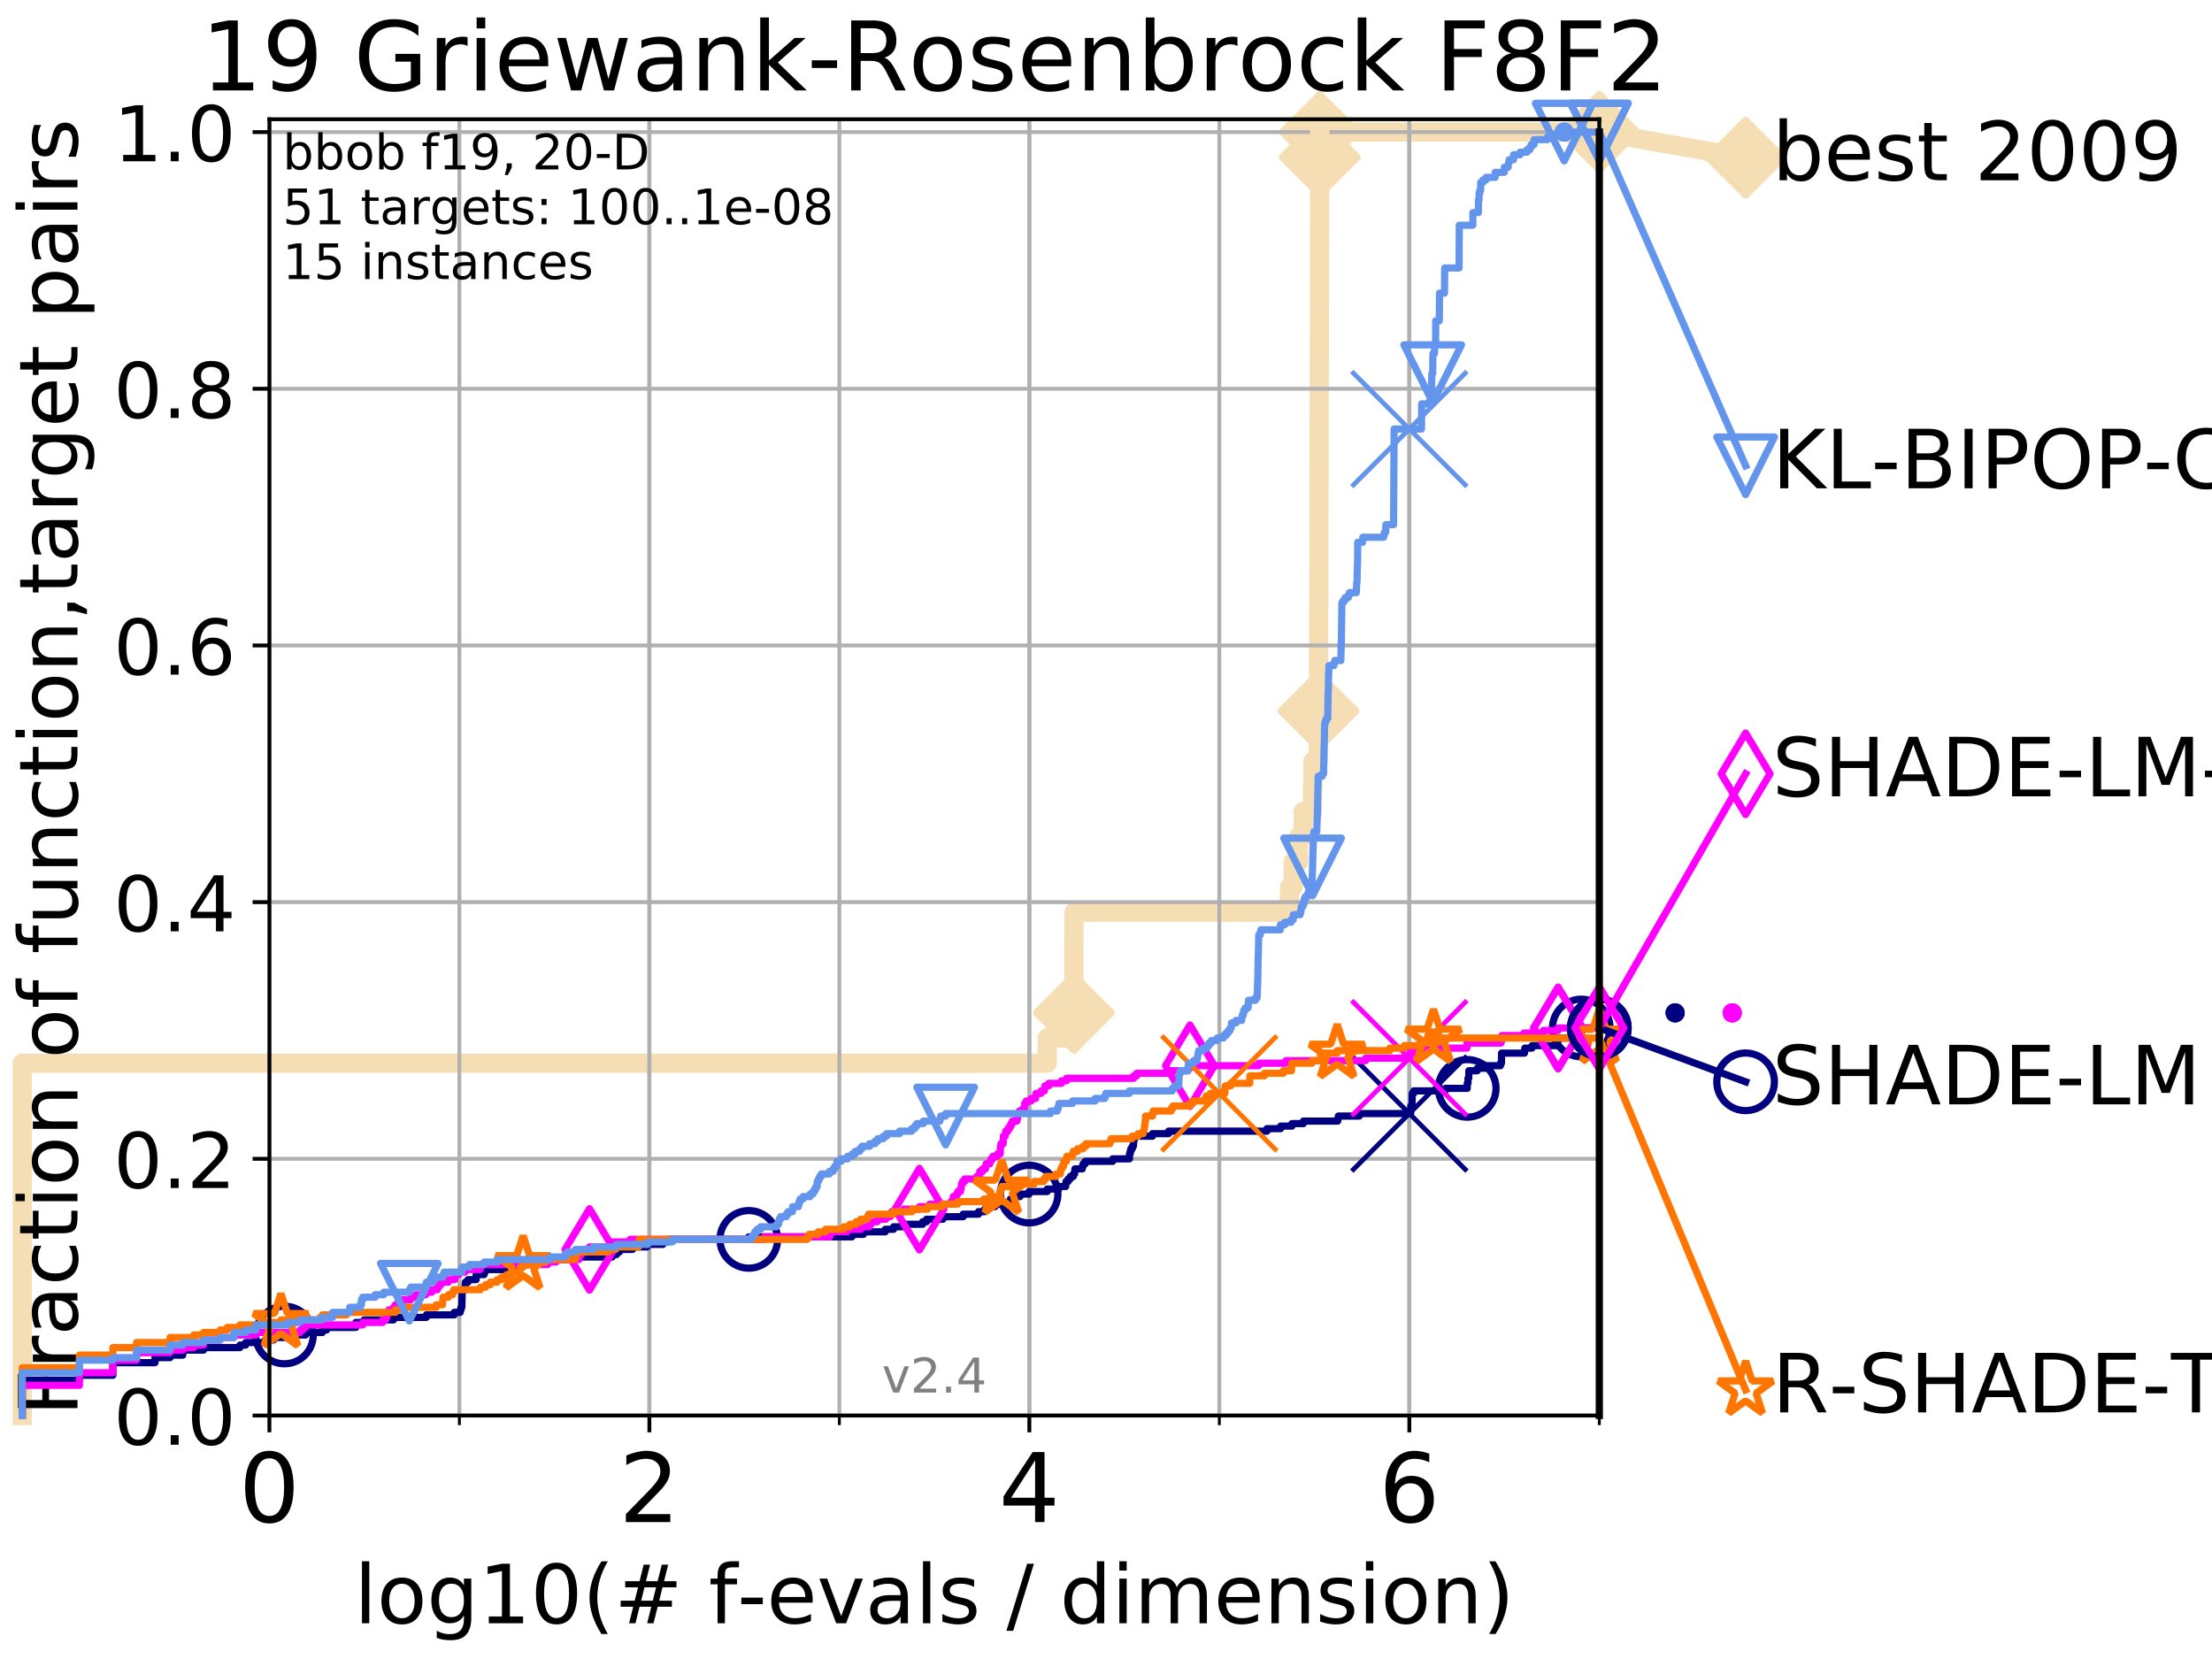 <?xml version="1.0" encoding="utf-8" standalone="no"?>
<!DOCTYPE svg PUBLIC "-//W3C//DTD SVG 1.1//EN"
  "http://www.w3.org/Graphics/SVG/1.1/DTD/svg11.dtd">
<!-- Created with matplotlib (http://matplotlib.org/) -->
<svg height="345.6pt" version="1.1" viewBox="0 0 460.8 345.6" width="460.8pt" xmlns="http://www.w3.org/2000/svg" xmlns:xlink="http://www.w3.org/1999/xlink">
 <defs>
  <style type="text/css">
*{stroke-linecap:butt;stroke-linejoin:round;}
  </style>
 </defs>
 <g id="figure_1">
  <g id="patch_1">
   <path d="M 0 345.6 
L 460.8 345.6 
L 460.8 0 
L 0 0 
z
" style="fill:#ffffff;"/>
  </g>
  <g id="axes_1">
   <g id="patch_2">
    <path d="M 56.12 294.88 
L 333.168 294.88 
L 333.168 24.84 
L 56.12 24.84 
z
" style="fill:#ffffff;"/>
   </g>
   <g id="line2d_1">
    <path d="M 4.627 294.88 
L 4.627 221.485 
L 218.152 221.485 
L 218.152 216.243 
L 223.715 216.243 
L 223.715 211 
L 223.715 211 
L 223.715 195.273 
L 223.73 195.273 
L 223.73 190.03 
L 268.632 190.03 
L 268.632 184.788 
L 269.409 184.788 
L 269.409 179.546 
L 270.53 179.546 
L 270.53 174.303 
L 271.473 174.303 
L 271.473 169.061 
L 273.417 169.061 
L 273.417 163.818 
L 273.52 163.818 
L 273.52 158.576 
L 274.634 158.576 
L 274.634 153.333 
L 274.644 153.333 
L 274.644 148.091 
L 274.665 148.091 
L 274.665 142.848 
L 274.684 142.848 
L 274.684 137.606 
L 274.698 137.606 
L 274.698 132.363 
L 274.711 132.363 
L 274.711 127.121 
L 274.722 127.121 
L 274.722 121.878 
L 274.736 121.878 
L 274.736 116.636 
L 274.749 116.636 
L 274.749 111.393 
L 274.762 111.393 
L 274.762 106.151 
L 274.775 106.151 
L 274.775 100.908 
L 274.784 100.908 
L 274.784 95.666 
L 274.8 95.666 
L 274.8 90.423 
L 274.811 90.423 
L 274.811 85.181 
L 274.823 85.181 
L 274.823 79.938 
L 274.832 79.938 
L 274.832 74.696 
L 274.846 74.696 
L 274.846 69.453 
L 274.86 69.453 
L 274.86 64.211 
L 274.872 64.211 
L 274.872 58.969 
L 274.881 58.969 
L 274.881 53.726 
L 274.892 53.726 
L 274.892 48.484 
L 274.904 48.484 
L 274.904 43.241 
L 274.918 43.241 
L 274.918 37.999 
L 274.927 37.999 
L 274.927 32.756 
L 274.939 32.756 
L 274.939 27.514 
L 333.168 27.514 
" style="fill:none;stroke:#f5deb3;stroke-linecap:square;stroke-width:4;"/>
   </g>
   <g id="line2d_2">
    <defs>
     <path d="M -0 7.778 
L 7.778 0 
L 0 -7.778 
L -7.778 -0 
z
" id="mcc16c12b17" style="stroke:#f5deb3;stroke-linejoin:miter;stroke-width:1.5;"/>
    </defs>
    <g>
     <use style="fill:#f5deb3;stroke:#f5deb3;stroke-linejoin:miter;stroke-width:1.5;" x="223.715" xlink:href="#mcc16c12b17" y="211"/>
     <use style="fill:#f5deb3;stroke:#f5deb3;stroke-linejoin:miter;stroke-width:1.5;" x="274.665" xlink:href="#mcc16c12b17" y="148.091"/>
     <use style="fill:#f5deb3;stroke:#f5deb3;stroke-linejoin:miter;stroke-width:1.5;" x="274.939" xlink:href="#mcc16c12b17" y="32.756"/>
     <use style="fill:#f5deb3;stroke:#f5deb3;stroke-linejoin:miter;stroke-width:1.5;" x="274.939" xlink:href="#mcc16c12b17" y="27.514"/>
     <use style="fill:#f5deb3;stroke:#f5deb3;stroke-linejoin:miter;stroke-width:1.5;" x="333.168" xlink:href="#mcc16c12b17" y="27.514"/>
    </g>
   </g>
   <g id="line2d_3">
    <path style="fill:none;stroke:#f5deb3;stroke-linecap:square;stroke-width:4;"/>
    <g/>
   </g>
   <g id="line2d_4">
    <path d="M 333.168 27.514 
L 363.643 32.861 
" style="fill:none;stroke:#f5deb3;stroke-linecap:square;stroke-width:4;"/>
    <g>
     <use style="fill:#f5deb3;stroke:#f5deb3;stroke-linejoin:miter;stroke-width:1.5;" x="333.168" xlink:href="#mcc16c12b17" y="27.514"/>
     <use style="fill:#f5deb3;stroke:#f5deb3;stroke-linejoin:miter;stroke-width:1.5;" x="363.643" xlink:href="#mcc16c12b17" y="32.861"/>
    </g>
   </g>
   <g id="matplotlib.axis_1">
    <g id="xtick_1">
     <g id="line2d_5">
      <path clip-path="url(#p61a7db4db2)" d="M 56.12 294.88 
L 56.12 24.84 
" style="fill:none;stroke:#b0b0b0;stroke-linecap:square;stroke-width:0.8;"/>
     </g>
     <g id="line2d_6">
      <defs>
       <path d="M 0 0 
L 0 3.5 
" id="m18cebe05bc" style="stroke:#000000;stroke-width:0.8;"/>
      </defs>
      <g>
       <use style="stroke:#000000;stroke-width:0.8;" x="56.12" xlink:href="#m18cebe05bc" y="294.88"/>
      </g>
     </g>
     <g id="text_1">
      <!-- 0 -->
      <defs>
       <path d="M 31.781 66.406 
Q 24.172 66.406 20.328 58.906 
Q 16.5 51.422 16.5 36.375 
Q 16.5 21.391 20.328 13.891 
Q 24.172 6.391 31.781 6.391 
Q 39.453 6.391 43.281 13.891 
Q 47.125 21.391 47.125 36.375 
Q 47.125 51.422 43.281 58.906 
Q 39.453 66.406 31.781 66.406 
z
M 31.781 74.219 
Q 44.047 74.219 50.516 64.516 
Q 56.984 54.828 56.984 36.375 
Q 56.984 17.969 50.516 8.266 
Q 44.047 -1.422 31.781 -1.422 
Q 19.531 -1.422 13.062 8.266 
Q 6.594 17.969 6.594 36.375 
Q 6.594 54.828 13.062 64.516 
Q 19.531 74.219 31.781 74.219 
z
" id="DejaVuSans-30"/>
      </defs>
      <g transform="translate(49.758 317.077)scale(0.2 -0.2)">
       <use xlink:href="#DejaVuSans-30"/>
      </g>
     </g>
    </g>
    <g id="xtick_2">
     <g id="line2d_7">
      <path clip-path="url(#p61a7db4db2)" d="M 135.277 294.88 
L 135.277 24.84 
" style="fill:none;stroke:#b0b0b0;stroke-linecap:square;stroke-width:0.8;"/>
     </g>
     <g id="line2d_8">
      <g>
       <use style="stroke:#000000;stroke-width:0.8;" x="135.277" xlink:href="#m18cebe05bc" y="294.88"/>
      </g>
     </g>
     <g id="text_2">
      <!-- 2 -->
      <defs>
       <path d="M 19.188 8.297 
L 53.609 8.297 
L 53.609 0 
L 7.328 0 
L 7.328 8.297 
Q 12.938 14.109 22.625 23.891 
Q 32.328 33.688 34.812 36.531 
Q 39.547 41.844 41.422 45.531 
Q 43.312 49.219 43.312 52.781 
Q 43.312 58.594 39.234 62.25 
Q 35.156 65.922 28.609 65.922 
Q 23.969 65.922 18.812 64.312 
Q 13.672 62.703 7.812 59.422 
L 7.812 69.391 
Q 13.766 71.781 18.938 73 
Q 24.125 74.219 28.422 74.219 
Q 39.75 74.219 46.484 68.547 
Q 53.219 62.891 53.219 53.422 
Q 53.219 48.922 51.531 44.891 
Q 49.859 40.875 45.406 35.406 
Q 44.188 33.984 37.641 27.219 
Q 31.109 20.453 19.188 8.297 
z
" id="DejaVuSans-32"/>
      </defs>
      <g transform="translate(128.914 317.077)scale(0.2 -0.2)">
       <use xlink:href="#DejaVuSans-32"/>
      </g>
     </g>
    </g>
    <g id="xtick_3">
     <g id="line2d_9">
      <path clip-path="url(#p61a7db4db2)" d="M 214.433 294.88 
L 214.433 24.84 
" style="fill:none;stroke:#b0b0b0;stroke-linecap:square;stroke-width:0.8;"/>
     </g>
     <g id="line2d_10">
      <g>
       <use style="stroke:#000000;stroke-width:0.8;" x="214.433" xlink:href="#m18cebe05bc" y="294.88"/>
      </g>
     </g>
     <g id="text_3">
      <!-- 4 -->
      <defs>
       <path d="M 37.797 64.312 
L 12.891 25.391 
L 37.797 25.391 
z
M 35.203 72.906 
L 47.609 72.906 
L 47.609 25.391 
L 58.016 25.391 
L 58.016 17.188 
L 47.609 17.188 
L 47.609 0 
L 37.797 0 
L 37.797 17.188 
L 4.891 17.188 
L 4.891 26.703 
z
" id="DejaVuSans-34"/>
      </defs>
      <g transform="translate(208.071 317.077)scale(0.2 -0.2)">
       <use xlink:href="#DejaVuSans-34"/>
      </g>
     </g>
    </g>
    <g id="xtick_4">
     <g id="line2d_11">
      <path clip-path="url(#p61a7db4db2)" d="M 293.59 294.88 
L 293.59 24.84 
" style="fill:none;stroke:#b0b0b0;stroke-linecap:square;stroke-width:0.8;"/>
     </g>
     <g id="line2d_12">
      <g>
       <use style="stroke:#000000;stroke-width:0.8;" x="293.59" xlink:href="#m18cebe05bc" y="294.88"/>
      </g>
     </g>
     <g id="text_4">
      <!-- 6 -->
      <defs>
       <path d="M 33.016 40.375 
Q 26.375 40.375 22.484 35.828 
Q 18.609 31.297 18.609 23.391 
Q 18.609 15.531 22.484 10.953 
Q 26.375 6.391 33.016 6.391 
Q 39.656 6.391 43.531 10.953 
Q 47.406 15.531 47.406 23.391 
Q 47.406 31.297 43.531 35.828 
Q 39.656 40.375 33.016 40.375 
z
M 52.594 71.297 
L 52.594 62.312 
Q 48.875 64.062 45.094 64.984 
Q 41.312 65.922 37.594 65.922 
Q 27.828 65.922 22.672 59.328 
Q 17.531 52.734 16.797 39.406 
Q 19.672 43.656 24.016 45.922 
Q 28.375 48.188 33.594 48.188 
Q 44.578 48.188 50.953 41.516 
Q 57.328 34.859 57.328 23.391 
Q 57.328 12.156 50.688 5.359 
Q 44.047 -1.422 33.016 -1.422 
Q 20.359 -1.422 13.672 8.266 
Q 6.984 17.969 6.984 36.375 
Q 6.984 53.656 15.188 63.938 
Q 23.391 74.219 37.203 74.219 
Q 40.922 74.219 44.703 73.484 
Q 48.484 72.75 52.594 71.297 
z
" id="DejaVuSans-36"/>
      </defs>
      <g transform="translate(287.227 317.077)scale(0.2 -0.2)">
       <use xlink:href="#DejaVuSans-36"/>
      </g>
     </g>
    </g>
    <g id="xtick_5">
     <g id="line2d_13">
      <path clip-path="url(#p61a7db4db2)" d="M 56.12 294.88 
L 56.12 24.84 
" style="fill:none;stroke:#b0b0b0;stroke-linecap:square;stroke-width:0.8;"/>
     </g>
     <g id="line2d_14">
      <defs>
       <path d="M 0 0 
L 0 2 
" id="m8801c65501" style="stroke:#000000;stroke-width:0.6;"/>
      </defs>
      <g>
       <use style="stroke:#000000;stroke-width:0.6;" x="56.12" xlink:href="#m8801c65501" y="294.88"/>
      </g>
     </g>
    </g>
    <g id="xtick_6">
     <g id="line2d_15">
      <path clip-path="url(#p61a7db4db2)" d="M 95.698 294.88 
L 95.698 24.84 
" style="fill:none;stroke:#b0b0b0;stroke-linecap:square;stroke-width:0.8;"/>
     </g>
     <g id="line2d_16">
      <g>
       <use style="stroke:#000000;stroke-width:0.6;" x="95.698" xlink:href="#m8801c65501" y="294.88"/>
      </g>
     </g>
    </g>
    <g id="xtick_7">
     <g id="line2d_17">
      <path clip-path="url(#p61a7db4db2)" d="M 135.277 294.88 
L 135.277 24.84 
" style="fill:none;stroke:#b0b0b0;stroke-linecap:square;stroke-width:0.8;"/>
     </g>
     <g id="line2d_18">
      <g>
       <use style="stroke:#000000;stroke-width:0.6;" x="135.277" xlink:href="#m8801c65501" y="294.88"/>
      </g>
     </g>
    </g>
    <g id="xtick_8">
     <g id="line2d_19">
      <path clip-path="url(#p61a7db4db2)" d="M 174.855 294.88 
L 174.855 24.84 
" style="fill:none;stroke:#b0b0b0;stroke-linecap:square;stroke-width:0.8;"/>
     </g>
     <g id="line2d_20">
      <g>
       <use style="stroke:#000000;stroke-width:0.6;" x="174.855" xlink:href="#m8801c65501" y="294.88"/>
      </g>
     </g>
    </g>
    <g id="xtick_9">
     <g id="line2d_21">
      <path clip-path="url(#p61a7db4db2)" d="M 214.433 294.88 
L 214.433 24.84 
" style="fill:none;stroke:#b0b0b0;stroke-linecap:square;stroke-width:0.8;"/>
     </g>
     <g id="line2d_22">
      <g>
       <use style="stroke:#000000;stroke-width:0.6;" x="214.433" xlink:href="#m8801c65501" y="294.88"/>
      </g>
     </g>
    </g>
    <g id="xtick_10">
     <g id="line2d_23">
      <path clip-path="url(#p61a7db4db2)" d="M 254.011 294.88 
L 254.011 24.84 
" style="fill:none;stroke:#b0b0b0;stroke-linecap:square;stroke-width:0.8;"/>
     </g>
     <g id="line2d_24">
      <g>
       <use style="stroke:#000000;stroke-width:0.6;" x="254.011" xlink:href="#m8801c65501" y="294.88"/>
      </g>
     </g>
    </g>
    <g id="xtick_11">
     <g id="line2d_25">
      <path clip-path="url(#p61a7db4db2)" d="M 293.59 294.88 
L 293.59 24.84 
" style="fill:none;stroke:#b0b0b0;stroke-linecap:square;stroke-width:0.8;"/>
     </g>
     <g id="line2d_26">
      <g>
       <use style="stroke:#000000;stroke-width:0.6;" x="293.59" xlink:href="#m8801c65501" y="294.88"/>
      </g>
     </g>
    </g>
    <g id="xtick_12">
     <g id="line2d_27">
      <path clip-path="url(#p61a7db4db2)" d="M 333.168 294.88 
L 333.168 24.84 
" style="fill:none;stroke:#b0b0b0;stroke-linecap:square;stroke-width:0.8;"/>
     </g>
     <g id="line2d_28">
      <g>
       <use style="stroke:#000000;stroke-width:0.6;" x="333.168" xlink:href="#m8801c65501" y="294.88"/>
      </g>
     </g>
    </g>
    <g id="text_5">
     <!-- log10(# f-evals / dimension) -->
     <defs>
      <path d="M 9.422 75.984 
L 18.406 75.984 
L 18.406 0 
L 9.422 0 
z
" id="DejaVuSans-6c"/>
      <path d="M 30.609 48.391 
Q 23.391 48.391 19.188 42.75 
Q 14.984 37.109 14.984 27.297 
Q 14.984 17.484 19.156 11.844 
Q 23.344 6.203 30.609 6.203 
Q 37.797 6.203 41.984 11.859 
Q 46.188 17.531 46.188 27.297 
Q 46.188 37.016 41.984 42.703 
Q 37.797 48.391 30.609 48.391 
z
M 30.609 56 
Q 42.328 56 49.016 48.375 
Q 55.719 40.766 55.719 27.297 
Q 55.719 13.875 49.016 6.219 
Q 42.328 -1.422 30.609 -1.422 
Q 18.844 -1.422 12.172 6.219 
Q 5.516 13.875 5.516 27.297 
Q 5.516 40.766 12.172 48.375 
Q 18.844 56 30.609 56 
z
" id="DejaVuSans-6f"/>
      <path d="M 45.406 27.984 
Q 45.406 37.75 41.375 43.109 
Q 37.359 48.484 30.078 48.484 
Q 22.859 48.484 18.828 43.109 
Q 14.797 37.75 14.797 27.984 
Q 14.797 18.266 18.828 12.891 
Q 22.859 7.516 30.078 7.516 
Q 37.359 7.516 41.375 12.891 
Q 45.406 18.266 45.406 27.984 
z
M 54.391 6.781 
Q 54.391 -7.172 48.188 -13.984 
Q 42 -20.797 29.203 -20.797 
Q 24.469 -20.797 20.266 -20.094 
Q 16.062 -19.391 12.109 -17.922 
L 12.109 -9.188 
Q 16.062 -11.328 19.922 -12.344 
Q 23.781 -13.375 27.781 -13.375 
Q 36.625 -13.375 41.016 -8.766 
Q 45.406 -4.156 45.406 5.172 
L 45.406 9.625 
Q 42.625 4.781 38.281 2.391 
Q 33.938 0 27.875 0 
Q 17.828 0 11.672 7.656 
Q 5.516 15.328 5.516 27.984 
Q 5.516 40.672 11.672 48.328 
Q 17.828 56 27.875 56 
Q 33.938 56 38.281 53.609 
Q 42.625 51.219 45.406 46.391 
L 45.406 54.688 
L 54.391 54.688 
z
" id="DejaVuSans-67"/>
      <path d="M 12.406 8.297 
L 28.516 8.297 
L 28.516 63.922 
L 10.984 60.406 
L 10.984 69.391 
L 28.422 72.906 
L 38.281 72.906 
L 38.281 8.297 
L 54.391 8.297 
L 54.391 0 
L 12.406 0 
z
" id="DejaVuSans-31"/>
      <path d="M 31 75.875 
Q 24.469 64.656 21.281 53.656 
Q 18.109 42.672 18.109 31.391 
Q 18.109 20.125 21.312 9.062 
Q 24.516 -2 31 -13.188 
L 23.188 -13.188 
Q 15.875 -1.703 12.234 9.375 
Q 8.594 20.453 8.594 31.391 
Q 8.594 42.281 12.203 53.312 
Q 15.828 64.359 23.188 75.875 
z
" id="DejaVuSans-28"/>
      <path d="M 51.125 44 
L 36.922 44 
L 32.812 27.688 
L 47.125 27.688 
z
M 43.797 71.781 
L 38.719 51.516 
L 52.984 51.516 
L 58.109 71.781 
L 65.922 71.781 
L 60.891 51.516 
L 76.125 51.516 
L 76.125 44 
L 58.984 44 
L 54.984 27.688 
L 70.516 27.688 
L 70.516 20.219 
L 53.078 20.219 
L 48 0 
L 40.188 0 
L 45.219 20.219 
L 30.906 20.219 
L 25.875 0 
L 18.016 0 
L 23.094 20.219 
L 7.719 20.219 
L 7.719 27.688 
L 24.906 27.688 
L 29 44 
L 13.281 44 
L 13.281 51.516 
L 30.906 51.516 
L 35.891 71.781 
z
" id="DejaVuSans-23"/>
      <path id="DejaVuSans-20"/>
      <path d="M 37.109 75.984 
L 37.109 68.5 
L 28.516 68.5 
Q 23.688 68.5 21.797 66.547 
Q 19.922 64.594 19.922 59.516 
L 19.922 54.688 
L 34.719 54.688 
L 34.719 47.703 
L 19.922 47.703 
L 19.922 0 
L 10.891 0 
L 10.891 47.703 
L 2.297 47.703 
L 2.297 54.688 
L 10.891 54.688 
L 10.891 58.5 
Q 10.891 67.625 15.141 71.797 
Q 19.391 75.984 28.609 75.984 
z
" id="DejaVuSans-66"/>
      <path d="M 4.891 31.391 
L 31.203 31.391 
L 31.203 23.391 
L 4.891 23.391 
z
" id="DejaVuSans-2d"/>
      <path d="M 56.203 29.594 
L 56.203 25.203 
L 14.891 25.203 
Q 15.484 15.922 20.484 11.062 
Q 25.484 6.203 34.422 6.203 
Q 39.594 6.203 44.453 7.469 
Q 49.312 8.734 54.109 11.281 
L 54.109 2.781 
Q 49.266 0.734 44.188 -0.344 
Q 39.109 -1.422 33.891 -1.422 
Q 20.797 -1.422 13.156 6.188 
Q 5.516 13.812 5.516 26.812 
Q 5.516 40.234 12.766 48.109 
Q 20.016 56 32.328 56 
Q 43.359 56 49.781 48.891 
Q 56.203 41.797 56.203 29.594 
z
M 47.219 32.234 
Q 47.125 39.594 43.094 43.984 
Q 39.062 48.391 32.422 48.391 
Q 24.906 48.391 20.391 44.141 
Q 15.875 39.891 15.188 32.172 
z
" id="DejaVuSans-65"/>
      <path d="M 2.984 54.688 
L 12.5 54.688 
L 29.594 8.797 
L 46.688 54.688 
L 56.203 54.688 
L 35.688 0 
L 23.484 0 
z
" id="DejaVuSans-76"/>
      <path d="M 34.281 27.484 
Q 23.391 27.484 19.188 25 
Q 14.984 22.516 14.984 16.5 
Q 14.984 11.719 18.141 8.906 
Q 21.297 6.109 26.703 6.109 
Q 34.188 6.109 38.703 11.406 
Q 43.219 16.703 43.219 25.484 
L 43.219 27.484 
z
M 52.203 31.203 
L 52.203 0 
L 43.219 0 
L 43.219 8.297 
Q 40.141 3.328 35.547 0.953 
Q 30.953 -1.422 24.312 -1.422 
Q 15.922 -1.422 10.953 3.297 
Q 6 8.016 6 15.922 
Q 6 25.141 12.172 29.828 
Q 18.359 34.516 30.609 34.516 
L 43.219 34.516 
L 43.219 35.406 
Q 43.219 41.609 39.141 45 
Q 35.062 48.391 27.688 48.391 
Q 23 48.391 18.547 47.266 
Q 14.109 46.141 10.016 43.891 
L 10.016 52.203 
Q 14.938 54.109 19.578 55.047 
Q 24.219 56 28.609 56 
Q 40.484 56 46.344 49.844 
Q 52.203 43.703 52.203 31.203 
z
" id="DejaVuSans-61"/>
      <path d="M 44.281 53.078 
L 44.281 44.578 
Q 40.484 46.531 36.375 47.5 
Q 32.281 48.484 27.875 48.484 
Q 21.188 48.484 17.844 46.438 
Q 14.5 44.391 14.5 40.281 
Q 14.5 37.156 16.891 35.375 
Q 19.281 33.594 26.516 31.984 
L 29.594 31.297 
Q 39.156 29.25 43.188 25.516 
Q 47.219 21.781 47.219 15.094 
Q 47.219 7.469 41.188 3.016 
Q 35.156 -1.422 24.609 -1.422 
Q 20.219 -1.422 15.453 -0.562 
Q 10.688 0.297 5.422 2 
L 5.422 11.281 
Q 10.406 8.688 15.234 7.391 
Q 20.062 6.109 24.812 6.109 
Q 31.156 6.109 34.562 8.281 
Q 37.984 10.453 37.984 14.406 
Q 37.984 18.062 35.516 20.016 
Q 33.062 21.969 24.703 23.781 
L 21.578 24.516 
Q 13.234 26.266 9.516 29.906 
Q 5.812 33.547 5.812 39.891 
Q 5.812 47.609 11.281 51.797 
Q 16.75 56 26.812 56 
Q 31.781 56 36.172 55.266 
Q 40.578 54.547 44.281 53.078 
z
" id="DejaVuSans-73"/>
      <path d="M 25.391 72.906 
L 33.688 72.906 
L 8.297 -9.281 
L 0 -9.281 
z
" id="DejaVuSans-2f"/>
      <path d="M 45.406 46.391 
L 45.406 75.984 
L 54.391 75.984 
L 54.391 0 
L 45.406 0 
L 45.406 8.203 
Q 42.578 3.328 38.25 0.953 
Q 33.938 -1.422 27.875 -1.422 
Q 17.969 -1.422 11.734 6.484 
Q 5.516 14.406 5.516 27.297 
Q 5.516 40.188 11.734 48.094 
Q 17.969 56 27.875 56 
Q 33.938 56 38.25 53.625 
Q 42.578 51.266 45.406 46.391 
z
M 14.797 27.297 
Q 14.797 17.391 18.875 11.75 
Q 22.953 6.109 30.078 6.109 
Q 37.203 6.109 41.297 11.75 
Q 45.406 17.391 45.406 27.297 
Q 45.406 37.203 41.297 42.844 
Q 37.203 48.484 30.078 48.484 
Q 22.953 48.484 18.875 42.844 
Q 14.797 37.203 14.797 27.297 
z
" id="DejaVuSans-64"/>
      <path d="M 9.422 54.688 
L 18.406 54.688 
L 18.406 0 
L 9.422 0 
z
M 9.422 75.984 
L 18.406 75.984 
L 18.406 64.594 
L 9.422 64.594 
z
" id="DejaVuSans-69"/>
      <path d="M 52 44.188 
Q 55.375 50.25 60.062 53.125 
Q 64.75 56 71.094 56 
Q 79.641 56 84.281 50.016 
Q 88.922 44.047 88.922 33.016 
L 88.922 0 
L 79.891 0 
L 79.891 32.719 
Q 79.891 40.578 77.094 44.375 
Q 74.312 48.188 68.609 48.188 
Q 61.625 48.188 57.562 43.547 
Q 53.516 38.922 53.516 30.906 
L 53.516 0 
L 44.484 0 
L 44.484 32.719 
Q 44.484 40.625 41.703 44.406 
Q 38.922 48.188 33.109 48.188 
Q 26.219 48.188 22.156 43.531 
Q 18.109 38.875 18.109 30.906 
L 18.109 0 
L 9.078 0 
L 9.078 54.688 
L 18.109 54.688 
L 18.109 46.188 
Q 21.188 51.219 25.484 53.609 
Q 29.781 56 35.688 56 
Q 41.656 56 45.828 52.969 
Q 50 49.953 52 44.188 
z
" id="DejaVuSans-6d"/>
      <path d="M 54.891 33.016 
L 54.891 0 
L 45.906 0 
L 45.906 32.719 
Q 45.906 40.484 42.875 44.328 
Q 39.844 48.188 33.797 48.188 
Q 26.516 48.188 22.312 43.547 
Q 18.109 38.922 18.109 30.906 
L 18.109 0 
L 9.078 0 
L 9.078 54.688 
L 18.109 54.688 
L 18.109 46.188 
Q 21.344 51.125 25.703 53.562 
Q 30.078 56 35.797 56 
Q 45.219 56 50.047 50.172 
Q 54.891 44.344 54.891 33.016 
z
" id="DejaVuSans-6e"/>
      <path d="M 8.016 75.875 
L 15.828 75.875 
Q 23.141 64.359 26.781 53.312 
Q 30.422 42.281 30.422 31.391 
Q 30.422 20.453 26.781 9.375 
Q 23.141 -1.703 15.828 -13.188 
L 8.016 -13.188 
Q 14.5 -2 17.703 9.062 
Q 20.906 20.125 20.906 31.391 
Q 20.906 42.672 17.703 53.656 
Q 14.5 64.656 8.016 75.875 
z
" id="DejaVuSans-29"/>
     </defs>
     <g transform="translate(73.803 338.154)scale(0.17 -0.17)">
      <use xlink:href="#DejaVuSans-6c"/>
      <use x="27.783" xlink:href="#DejaVuSans-6f"/>
      <use x="88.965" xlink:href="#DejaVuSans-67"/>
      <use x="152.441" xlink:href="#DejaVuSans-31"/>
      <use x="216.064" xlink:href="#DejaVuSans-30"/>
      <use x="279.688" xlink:href="#DejaVuSans-28"/>
      <use x="318.701" xlink:href="#DejaVuSans-23"/>
      <use x="402.49" xlink:href="#DejaVuSans-20"/>
      <use x="434.277" xlink:href="#DejaVuSans-66"/>
      <use x="469.404" xlink:href="#DejaVuSans-2d"/>
      <use x="505.488" xlink:href="#DejaVuSans-65"/>
      <use x="567.012" xlink:href="#DejaVuSans-76"/>
      <use x="626.191" xlink:href="#DejaVuSans-61"/>
      <use x="687.471" xlink:href="#DejaVuSans-6c"/>
      <use x="715.254" xlink:href="#DejaVuSans-73"/>
      <use x="767.354" xlink:href="#DejaVuSans-20"/>
      <use x="799.141" xlink:href="#DejaVuSans-2f"/>
      <use x="832.832" xlink:href="#DejaVuSans-20"/>
      <use x="864.619" xlink:href="#DejaVuSans-64"/>
      <use x="928.096" xlink:href="#DejaVuSans-69"/>
      <use x="955.879" xlink:href="#DejaVuSans-6d"/>
      <use x="1053.291" xlink:href="#DejaVuSans-65"/>
      <use x="1114.814" xlink:href="#DejaVuSans-6e"/>
      <use x="1178.193" xlink:href="#DejaVuSans-73"/>
      <use x="1230.293" xlink:href="#DejaVuSans-69"/>
      <use x="1258.076" xlink:href="#DejaVuSans-6f"/>
      <use x="1319.258" xlink:href="#DejaVuSans-6e"/>
      <use x="1382.637" xlink:href="#DejaVuSans-29"/>
     </g>
    </g>
   </g>
   <g id="matplotlib.axis_2">
    <g id="ytick_1">
     <g id="line2d_29">
      <path clip-path="url(#p61a7db4db2)" d="M 56.12 294.88 
L 333.168 294.88 
" style="fill:none;stroke:#b0b0b0;stroke-linecap:square;stroke-width:0.8;"/>
     </g>
     <g id="line2d_30">
      <defs>
       <path d="M 0 0 
L -3.5 0 
" id="m506d561130" style="stroke:#000000;stroke-width:0.8;"/>
      </defs>
      <g>
       <use style="stroke:#000000;stroke-width:0.8;" x="56.12" xlink:href="#m506d561130" y="294.88"/>
      </g>
     </g>
     <g id="text_6">
      <!-- 0.0 -->
      <defs>
       <path d="M 10.688 12.406 
L 21 12.406 
L 21 0 
L 10.688 0 
z
" id="DejaVuSans-2e"/>
      </defs>
      <g transform="translate(23.675 300.959)scale(0.16 -0.16)">
       <use xlink:href="#DejaVuSans-30"/>
       <use x="63.623" xlink:href="#DejaVuSans-2e"/>
       <use x="95.41" xlink:href="#DejaVuSans-30"/>
      </g>
     </g>
    </g>
    <g id="ytick_2">
     <g id="line2d_31">
      <path clip-path="url(#p61a7db4db2)" d="M 56.12 241.407 
L 333.168 241.407 
" style="fill:none;stroke:#b0b0b0;stroke-linecap:square;stroke-width:0.8;"/>
     </g>
     <g id="line2d_32">
      <g>
       <use style="stroke:#000000;stroke-width:0.8;" x="56.12" xlink:href="#m506d561130" y="241.407"/>
      </g>
     </g>
     <g id="text_7">
      <!-- 0.2 -->
      <g transform="translate(23.675 247.485)scale(0.16 -0.16)">
       <use xlink:href="#DejaVuSans-30"/>
       <use x="63.623" xlink:href="#DejaVuSans-2e"/>
       <use x="95.41" xlink:href="#DejaVuSans-32"/>
      </g>
     </g>
    </g>
    <g id="ytick_3">
     <g id="line2d_33">
      <path clip-path="url(#p61a7db4db2)" d="M 56.12 187.933 
L 333.168 187.933 
" style="fill:none;stroke:#b0b0b0;stroke-linecap:square;stroke-width:0.8;"/>
     </g>
     <g id="line2d_34">
      <g>
       <use style="stroke:#000000;stroke-width:0.8;" x="56.12" xlink:href="#m506d561130" y="187.933"/>
      </g>
     </g>
     <g id="text_8">
      <!-- 0.4 -->
      <g transform="translate(23.675 194.012)scale(0.16 -0.16)">
       <use xlink:href="#DejaVuSans-30"/>
       <use x="63.623" xlink:href="#DejaVuSans-2e"/>
       <use x="95.41" xlink:href="#DejaVuSans-34"/>
      </g>
     </g>
    </g>
    <g id="ytick_4">
     <g id="line2d_35">
      <path clip-path="url(#p61a7db4db2)" d="M 56.12 134.46 
L 333.168 134.46 
" style="fill:none;stroke:#b0b0b0;stroke-linecap:square;stroke-width:0.8;"/>
     </g>
     <g id="line2d_36">
      <g>
       <use style="stroke:#000000;stroke-width:0.8;" x="56.12" xlink:href="#m506d561130" y="134.46"/>
      </g>
     </g>
     <g id="text_9">
      <!-- 0.6 -->
      <g transform="translate(23.675 140.539)scale(0.16 -0.16)">
       <use xlink:href="#DejaVuSans-30"/>
       <use x="63.623" xlink:href="#DejaVuSans-2e"/>
       <use x="95.41" xlink:href="#DejaVuSans-36"/>
      </g>
     </g>
    </g>
    <g id="ytick_5">
     <g id="line2d_37">
      <path clip-path="url(#p61a7db4db2)" d="M 56.12 80.987 
L 333.168 80.987 
" style="fill:none;stroke:#b0b0b0;stroke-linecap:square;stroke-width:0.8;"/>
     </g>
     <g id="line2d_38">
      <g>
       <use style="stroke:#000000;stroke-width:0.8;" x="56.12" xlink:href="#m506d561130" y="80.987"/>
      </g>
     </g>
     <g id="text_10">
      <!-- 0.8 -->
      <defs>
       <path d="M 31.781 34.625 
Q 24.75 34.625 20.719 30.859 
Q 16.703 27.094 16.703 20.516 
Q 16.703 13.922 20.719 10.156 
Q 24.75 6.391 31.781 6.391 
Q 38.812 6.391 42.859 10.172 
Q 46.922 13.969 46.922 20.516 
Q 46.922 27.094 42.891 30.859 
Q 38.875 34.625 31.781 34.625 
z
M 21.922 38.812 
Q 15.578 40.375 12.031 44.719 
Q 8.5 49.078 8.5 55.328 
Q 8.5 64.062 14.719 69.141 
Q 20.953 74.219 31.781 74.219 
Q 42.672 74.219 48.875 69.141 
Q 55.078 64.062 55.078 55.328 
Q 55.078 49.078 51.531 44.719 
Q 48 40.375 41.703 38.812 
Q 48.828 37.156 52.797 32.312 
Q 56.781 27.484 56.781 20.516 
Q 56.781 9.906 50.312 4.234 
Q 43.844 -1.422 31.781 -1.422 
Q 19.734 -1.422 13.25 4.234 
Q 6.781 9.906 6.781 20.516 
Q 6.781 27.484 10.781 32.312 
Q 14.797 37.156 21.922 38.812 
z
M 18.312 54.391 
Q 18.312 48.734 21.844 45.562 
Q 25.391 42.391 31.781 42.391 
Q 38.141 42.391 41.719 45.562 
Q 45.312 48.734 45.312 54.391 
Q 45.312 60.062 41.719 63.234 
Q 38.141 66.406 31.781 66.406 
Q 25.391 66.406 21.844 63.234 
Q 18.312 60.062 18.312 54.391 
z
" id="DejaVuSans-38"/>
      </defs>
      <g transform="translate(23.675 87.066)scale(0.16 -0.16)">
       <use xlink:href="#DejaVuSans-30"/>
       <use x="63.623" xlink:href="#DejaVuSans-2e"/>
       <use x="95.41" xlink:href="#DejaVuSans-38"/>
      </g>
     </g>
    </g>
    <g id="ytick_6">
     <g id="line2d_39">
      <path clip-path="url(#p61a7db4db2)" d="M 56.12 27.514 
L 333.168 27.514 
" style="fill:none;stroke:#b0b0b0;stroke-linecap:square;stroke-width:0.8;"/>
     </g>
     <g id="line2d_40">
      <g>
       <use style="stroke:#000000;stroke-width:0.8;" x="56.12" xlink:href="#m506d561130" y="27.514"/>
      </g>
     </g>
     <g id="text_11">
      <!-- 1.0 -->
      <g transform="translate(23.675 33.592)scale(0.16 -0.16)">
       <use xlink:href="#DejaVuSans-31"/>
       <use x="63.623" xlink:href="#DejaVuSans-2e"/>
       <use x="95.41" xlink:href="#DejaVuSans-30"/>
      </g>
     </g>
    </g>
    <g id="text_12">
     <!-- Fraction of function,target pairs -->
     <defs>
      <path d="M 9.812 72.906 
L 51.703 72.906 
L 51.703 64.594 
L 19.672 64.594 
L 19.672 43.109 
L 48.578 43.109 
L 48.578 34.812 
L 19.672 34.812 
L 19.672 0 
L 9.812 0 
z
" id="DejaVuSans-46"/>
      <path d="M 41.109 46.297 
Q 39.594 47.172 37.812 47.578 
Q 36.031 48 33.891 48 
Q 26.266 48 22.188 43.047 
Q 18.109 38.094 18.109 28.812 
L 18.109 0 
L 9.078 0 
L 9.078 54.688 
L 18.109 54.688 
L 18.109 46.188 
Q 20.953 51.172 25.484 53.578 
Q 30.031 56 36.531 56 
Q 37.453 56 38.578 55.875 
Q 39.703 55.766 41.062 55.516 
z
" id="DejaVuSans-72"/>
      <path d="M 48.781 52.594 
L 48.781 44.188 
Q 44.969 46.297 41.141 47.344 
Q 37.312 48.391 33.406 48.391 
Q 24.656 48.391 19.812 42.844 
Q 14.984 37.312 14.984 27.297 
Q 14.984 17.281 19.812 11.734 
Q 24.656 6.203 33.406 6.203 
Q 37.312 6.203 41.141 7.25 
Q 44.969 8.297 48.781 10.406 
L 48.781 2.094 
Q 45.016 0.344 40.984 -0.531 
Q 36.969 -1.422 32.422 -1.422 
Q 20.062 -1.422 12.781 6.344 
Q 5.516 14.109 5.516 27.297 
Q 5.516 40.672 12.859 48.328 
Q 20.219 56 33.016 56 
Q 37.156 56 41.109 55.141 
Q 45.062 54.297 48.781 52.594 
z
" id="DejaVuSans-63"/>
      <path d="M 18.312 70.219 
L 18.312 54.688 
L 36.812 54.688 
L 36.812 47.703 
L 18.312 47.703 
L 18.312 18.016 
Q 18.312 11.328 20.141 9.422 
Q 21.969 7.516 27.594 7.516 
L 36.812 7.516 
L 36.812 0 
L 27.594 0 
Q 17.188 0 13.234 3.875 
Q 9.281 7.766 9.281 18.016 
L 9.281 47.703 
L 2.688 47.703 
L 2.688 54.688 
L 9.281 54.688 
L 9.281 70.219 
z
" id="DejaVuSans-74"/>
      <path d="M 8.5 21.578 
L 8.5 54.688 
L 17.484 54.688 
L 17.484 21.922 
Q 17.484 14.156 20.5 10.266 
Q 23.531 6.391 29.594 6.391 
Q 36.859 6.391 41.078 11.031 
Q 45.312 15.672 45.312 23.688 
L 45.312 54.688 
L 54.297 54.688 
L 54.297 0 
L 45.312 0 
L 45.312 8.406 
Q 42.047 3.422 37.719 1 
Q 33.406 -1.422 27.688 -1.422 
Q 18.266 -1.422 13.375 4.438 
Q 8.5 10.297 8.5 21.578 
z
M 31.109 56 
z
" id="DejaVuSans-75"/>
      <path d="M 11.719 12.406 
L 22.016 12.406 
L 22.016 4 
L 14.016 -11.625 
L 7.719 -11.625 
L 11.719 4 
z
" id="DejaVuSans-2c"/>
      <path d="M 18.109 8.203 
L 18.109 -20.797 
L 9.078 -20.797 
L 9.078 54.688 
L 18.109 54.688 
L 18.109 46.391 
Q 20.953 51.266 25.266 53.625 
Q 29.594 56 35.594 56 
Q 45.562 56 51.781 48.094 
Q 58.016 40.188 58.016 27.297 
Q 58.016 14.406 51.781 6.484 
Q 45.562 -1.422 35.594 -1.422 
Q 29.594 -1.422 25.266 0.953 
Q 20.953 3.328 18.109 8.203 
z
M 48.688 27.297 
Q 48.688 37.203 44.609 42.844 
Q 40.531 48.484 33.406 48.484 
Q 26.266 48.484 22.188 42.844 
Q 18.109 37.203 18.109 27.297 
Q 18.109 17.391 22.188 11.75 
Q 26.266 6.109 33.406 6.109 
Q 40.531 6.109 44.609 11.75 
Q 48.688 17.391 48.688 27.297 
z
" id="DejaVuSans-70"/>
     </defs>
     <g transform="translate(16.14 294.999)rotate(-90)scale(0.17 -0.17)">
      <use xlink:href="#DejaVuSans-46"/>
      <use x="57.41" xlink:href="#DejaVuSans-72"/>
      <use x="98.523" xlink:href="#DejaVuSans-61"/>
      <use x="159.803" xlink:href="#DejaVuSans-63"/>
      <use x="214.783" xlink:href="#DejaVuSans-74"/>
      <use x="253.992" xlink:href="#DejaVuSans-69"/>
      <use x="281.775" xlink:href="#DejaVuSans-6f"/>
      <use x="342.957" xlink:href="#DejaVuSans-6e"/>
      <use x="406.336" xlink:href="#DejaVuSans-20"/>
      <use x="438.123" xlink:href="#DejaVuSans-6f"/>
      <use x="499.305" xlink:href="#DejaVuSans-66"/>
      <use x="534.51" xlink:href="#DejaVuSans-20"/>
      <use x="566.297" xlink:href="#DejaVuSans-66"/>
      <use x="601.502" xlink:href="#DejaVuSans-75"/>
      <use x="664.881" xlink:href="#DejaVuSans-6e"/>
      <use x="728.26" xlink:href="#DejaVuSans-63"/>
      <use x="783.24" xlink:href="#DejaVuSans-74"/>
      <use x="822.449" xlink:href="#DejaVuSans-69"/>
      <use x="850.232" xlink:href="#DejaVuSans-6f"/>
      <use x="911.414" xlink:href="#DejaVuSans-6e"/>
      <use x="974.793" xlink:href="#DejaVuSans-2c"/>
      <use x="1006.58" xlink:href="#DejaVuSans-74"/>
      <use x="1045.789" xlink:href="#DejaVuSans-61"/>
      <use x="1107.068" xlink:href="#DejaVuSans-72"/>
      <use x="1148.166" xlink:href="#DejaVuSans-67"/>
      <use x="1211.643" xlink:href="#DejaVuSans-65"/>
      <use x="1273.166" xlink:href="#DejaVuSans-74"/>
      <use x="1312.375" xlink:href="#DejaVuSans-20"/>
      <use x="1344.162" xlink:href="#DejaVuSans-70"/>
      <use x="1407.639" xlink:href="#DejaVuSans-61"/>
      <use x="1468.918" xlink:href="#DejaVuSans-69"/>
      <use x="1496.701" xlink:href="#DejaVuSans-72"/>
      <use x="1537.814" xlink:href="#DejaVuSans-73"/>
     </g>
    </g>
   </g>
   <g id="line2d_41">
    <defs>
     <path d="M 0 1.5 
C 0.398 1.5 0.779 1.342 1.061 1.061 
C 1.342 0.779 1.5 0.398 1.5 0 
C 1.5 -0.398 1.342 -0.779 1.061 -1.061 
C 0.779 -1.342 0.398 -1.5 0 -1.5 
C -0.398 -1.5 -0.779 -1.342 -1.061 -1.061 
C -1.342 -0.779 -1.5 -0.398 -1.5 0 
C -1.5 0.398 -1.342 0.779 -1.061 1.061 
C -0.779 1.342 -0.398 1.5 0 1.5 
z
" id="meacc817390" style="stroke:#f5deb3;"/>
    </defs>
    <g>
     <use style="fill:#f5deb3;stroke:#f5deb3;" x="274.939" xlink:href="#meacc817390" y="27.514"/>
     <use style="fill:#f5deb3;stroke:#f5deb3;" x="274.939" xlink:href="#meacc817390" y="27.514"/>
    </g>
   </g>
   <g id="line2d_42">
    <defs>
     <path d="M 0 1.5 
C 0.398 1.5 0.779 1.342 1.061 1.061 
C 1.342 0.779 1.5 0.398 1.5 0 
C 1.5 -0.398 1.342 -0.779 1.061 -1.061 
C 0.779 -1.342 0.398 -1.5 0 -1.5 
C -0.398 -1.5 -0.779 -1.342 -1.061 -1.061 
C -1.342 -0.779 -1.5 -0.398 -1.5 0 
C -1.5 0.398 -1.342 0.779 -1.061 1.061 
C -0.779 1.342 -0.398 1.5 0 1.5 
z
" id="m499306a25d" style="stroke:#000080;"/>
    </defs>
    <g>
     <use style="fill:#000080;stroke:#000080;" x="348.957" xlink:href="#m499306a25d" y="211"/>
     <use style="fill:#000080;stroke:#000080;" x="348.957" xlink:href="#m499306a25d" y="211"/>
    </g>
   </g>
   <g id="line2d_43">
    <path d="M 4.627 294.88 
L 4.627 287.541 
L 16.542 287.541 
L 16.542 286.492 
L 23.511 286.492 
L 23.511 283.871 
L 32.291 283.871 
L 32.291 282.822 
L 35.425 282.822 
L 35.425 282.298 
L 38.075 282.298 
L 38.075 281.25 
L 42.395 281.25 
L 42.395 280.725 
L 49.989 280.725 
L 49.989 280.201 
L 51.175 280.201 
L 51.175 279.677 
L 55.238 279.677 
L 55.238 279.153 
L 56.959 279.153 
L 56.959 278.628 
L 59.254 278.628 
L 59.254 278.104 
L 63.653 278.104 
L 63.653 277.58 
L 67.153 277.58 
L 67.153 277.056 
L 68.034 277.056 
L 68.034 276.531 
L 74.122 276.531 
L 74.122 275.483 
L 75.842 275.483 
L 75.842 274.959 
L 81.973 274.959 
L 81.973 274.434 
L 88.815 274.434 
L 88.815 273.91 
L 94.635 273.91 
L 94.635 273.386 
L 95.869 273.386 
L 95.869 272.862 
L 96.039 272.862 
L 96.039 272.337 
L 96.206 272.337 
L 96.29 269.192 
L 96.372 269.192 
L 96.372 268.668 
L 96.861 268.668 
L 96.941 267.095 
L 97.492 267.095 
L 97.492 266.571 
L 99.187 266.571 
L 99.187 265.522 
L 100.857 265.522 
L 100.857 264.998 
L 101.047 264.998 
L 101.047 264.474 
L 106.319 264.474 
L 106.319 263.949 
L 107.911 263.949 
L 107.911 263.425 
L 110.127 263.425 
L 110.127 262.901 
L 111.856 262.901 
L 111.856 262.377 
L 119.07 262.377 
L 119.07 261.852 
L 127.538 261.852 
L 127.538 261.328 
L 128.457 261.328 
L 128.457 260.804 
L 129.047 260.804 
L 129.047 260.28 
L 131.771 260.28 
L 131.771 259.755 
L 134.771 259.755 
L 134.771 259.231 
L 138.092 259.231 
L 138.092 258.707 
L 139.235 258.707 
L 139.235 258.183 
L 155.985 258.183 
L 155.985 257.658 
L 177.467 257.658 
L 177.467 257.134 
L 179.864 257.134 
L 179.864 256.61 
L 184.409 256.61 
L 184.409 256.086 
L 186.144 256.086 
L 186.144 255.561 
L 188.001 255.561 
L 188.001 255.037 
L 192.212 255.037 
L 192.212 254.513 
L 193.021 254.513 
L 193.021 253.989 
L 196.409 253.989 
L 196.409 253.464 
L 200.637 253.464 
L 200.637 252.94 
L 203.83 252.94 
L 203.83 252.416 
L 205.127 252.416 
L 205.127 251.892 
L 205.446 251.892 
L 205.446 251.367 
L 207.278 251.367 
L 207.278 250.843 
L 210.158 250.843 
L 210.158 250.319 
L 210.479 250.319 
L 210.479 249.795 
L 211.431 249.795 
L 211.431 249.27 
L 212.489 249.27 
L 212.489 248.746 
L 214.378 248.746 
L 214.378 248.222 
L 218.157 248.222 
L 218.157 247.698 
L 220.558 247.698 
L 220.558 247.173 
L 221.996 247.173 
L 222.073 246.125 
L 222.521 246.125 
L 222.521 245.601 
L 222.952 245.601 
L 222.952 245.076 
L 223.601 245.076 
L 223.601 244.552 
L 223.855 244.552 
L 223.923 243.504 
L 225.457 243.504 
L 225.457 242.979 
L 225.626 242.979 
L 225.626 242.455 
L 226.053 242.455 
L 226.053 241.931 
L 231.796 241.931 
L 231.796 241.407 
L 235.29 241.407 
L 235.305 240.358 
L 235.438 240.358 
L 235.438 239.834 
L 235.58 239.834 
L 235.58 239.31 
L 235.87 239.31 
L 235.87 238.785 
L 236.105 238.785 
L 236.189 237.737 
L 236.221 237.737 
L 236.221 237.213 
L 236.358 237.213 
L 236.358 236.689 
L 240.076 236.689 
L 240.076 236.164 
L 243.437 236.164 
L 243.437 235.64 
L 263.939 235.64 
L 263.939 235.116 
L 266.772 235.116 
L 266.772 234.592 
L 269.139 234.592 
L 269.139 234.067 
L 271.513 234.067 
L 271.513 233.543 
L 278.672 233.543 
L 278.672 233.019 
L 278.803 233.019 
L 278.803 232.495 
L 283.168 232.495 
L 283.168 231.97 
L 293.87 231.97 
L 293.879 230.398 
L 294.163 230.398 
L 294.194 227.776 
L 294.495 227.776 
L 294.495 227.252 
L 301.071 227.252 
L 301.071 226.728 
L 305.652 226.728 
L 305.652 225.679 
L 305.802 225.679 
L 305.807 224.631 
L 305.965 224.631 
L 305.985 223.058 
L 307.732 223.058 
L 307.732 222.534 
L 309.649 222.534 
L 309.649 222.01 
L 312.568 222.01 
L 312.568 221.485 
L 312.782 221.485 
L 312.795 219.388 
L 317.57 219.388 
L 317.655 218.34 
L 319.146 218.34 
L 319.146 217.816 
L 324.489 217.816 
L 324.543 216.243 
L 329.406 216.243 
L 329.409 214.146 
L 333.168 214.146 
L 333.168 214.146 
" style="fill:none;stroke:#000080;stroke-linecap:square;stroke-width:1.5;"/>
   </g>
   <g id="line2d_44">
    <defs>
     <path d="M 0 6 
C 1.591 6 3.117 5.368 4.243 4.243 
C 5.368 3.117 6 1.591 6 0 
C 6 -1.591 5.368 -3.117 4.243 -4.243 
C 3.117 -5.368 1.591 -6 0 -6 
C -1.591 -6 -3.117 -5.368 -4.243 -4.243 
C -5.368 -3.117 -6 -1.591 -6 0 
C -6 1.591 -5.368 3.117 -4.243 4.243 
C -3.117 5.368 -1.591 6 0 6 
z
" id="mbbd6988cde" style="stroke:#000080;stroke-width:1.5;"/>
    </defs>
    <g>
     <use style="fill-opacity:0;stroke:#000080;stroke-width:1.5;" x="59.254" xlink:href="#mbbd6988cde" y="278.104"/>
     <use style="fill-opacity:0;stroke:#000080;stroke-width:1.5;" x="155.985" xlink:href="#mbbd6988cde" y="258.183"/>
     <use style="fill-opacity:0;stroke:#000080;stroke-width:1.5;" x="214.378" xlink:href="#mbbd6988cde" y="248.746"/>
     <use style="fill-opacity:0;stroke:#000080;stroke-width:1.5;" x="305.652" xlink:href="#mbbd6988cde" y="226.728"/>
     <use style="fill-opacity:0;stroke:#000080;stroke-width:1.5;" x="329.409" xlink:href="#mbbd6988cde" y="214.146"/>
     <use style="fill-opacity:0;stroke:#000080;stroke-width:1.5;" x="333.168" xlink:href="#mbbd6988cde" y="214.146"/>
    </g>
   </g>
   <g id="line2d_45">
    <path style="fill:none;stroke:#000080;stroke-linecap:square;stroke-width:1.5;"/>
    <g/>
   </g>
   <g id="line2d_46">
    <path clip-path="url(#p61a7db4db2)" d="M 293.59 231.97 
" style="fill:none;stroke:#000080;stroke-linecap:square;stroke-width:1.5;"/>
    <defs>
     <path d="M -12 12 
L 12 -12 
M -12 -12 
L 12 12 
" id="m0f989e34f1" style="stroke:#000080;"/>
    </defs>
    <g clip-path="url(#p61a7db4db2)">
     <use style="fill:#000080;stroke:#000080;" x="293.59" xlink:href="#m0f989e34f1" y="231.97"/>
    </g>
   </g>
   <g id="line2d_47">
    <defs>
     <path d="M 0 1.5 
C 0.398 1.5 0.779 1.342 1.061 1.061 
C 1.342 0.779 1.5 0.398 1.5 0 
C 1.5 -0.398 1.342 -0.779 1.061 -1.061 
C 0.779 -1.342 0.398 -1.5 0 -1.5 
C -0.398 -1.5 -0.779 -1.342 -1.061 -1.061 
C -1.342 -0.779 -1.5 -0.398 -1.5 0 
C -1.5 0.398 -1.342 0.779 -1.061 1.061 
C -0.779 1.342 -0.398 1.5 0 1.5 
z
" id="m79ec3f0ee0" style="stroke:#ff00ff;"/>
    </defs>
    <g>
     <use style="fill:#ff00ff;stroke:#ff00ff;" x="360.856" xlink:href="#m79ec3f0ee0" y="211"/>
     <use style="fill:#ff00ff;stroke:#ff00ff;" x="360.856" xlink:href="#m79ec3f0ee0" y="211"/>
    </g>
   </g>
   <g id="line2d_48">
    <path d="M 4.627 294.88 
L 4.627 288.589 
L 16.542 288.589 
L 16.542 285.968 
L 23.511 285.968 
L 23.511 283.347 
L 28.456 283.347 
L 28.456 281.774 
L 35.425 281.774 
L 35.425 281.25 
L 38.075 281.25 
L 38.075 280.725 
L 40.37 280.725 
L 40.37 280.201 
L 42.395 280.201 
L 42.395 279.153 
L 45.844 279.153 
L 45.844 278.628 
L 48.715 278.628 
L 48.715 278.104 
L 53.327 278.104 
L 53.327 277.58 
L 62.507 277.58 
L 62.507 277.056 
L 63.089 277.056 
L 63.089 276.531 
L 63.653 276.531 
L 63.653 276.007 
L 75.567 276.007 
L 75.567 275.483 
L 79.732 275.483 
L 79.732 274.959 
L 80.373 274.959 
L 80.373 274.434 
L 80.581 274.434 
L 80.581 273.386 
L 80.991 273.386 
L 80.991 272.862 
L 81.973 272.862 
L 81.973 272.337 
L 82.351 272.337 
L 82.351 271.813 
L 82.902 271.813 
L 82.902 271.289 
L 83.784 271.289 
L 83.784 270.765 
L 85.578 270.765 
L 85.578 270.24 
L 86.629 270.24 
L 86.629 269.716 
L 88.686 269.716 
L 88.686 269.192 
L 89.932 269.192 
L 89.932 268.668 
L 91.094 268.668 
L 91.094 268.143 
L 91.428 268.143 
L 91.428 267.619 
L 91.863 267.619 
L 91.863 267.095 
L 93.403 267.095 
L 93.403 266.571 
L 94.726 266.571 
L 94.817 265.522 
L 95.612 265.522 
L 95.612 264.998 
L 96.861 264.998 
L 96.861 264.474 
L 100.008 264.474 
L 100.008 263.949 
L 100.274 263.949 
L 100.274 263.425 
L 114.117 263.425 
L 114.117 262.901 
L 115.825 262.901 
L 115.825 262.377 
L 120.65 262.377 
L 120.71 261.328 
L 121.126 261.328 
L 121.126 260.804 
L 122.244 260.804 
L 122.244 260.28 
L 122.803 260.28 
L 122.803 259.755 
L 126.949 259.755 
L 126.949 259.231 
L 127.686 259.231 
L 127.686 258.707 
L 131.279 258.707 
L 131.279 258.183 
L 159.225 258.183 
L 159.225 257.658 
L 172.845 257.658 
L 172.845 257.134 
L 173.074 257.134 
L 173.074 256.61 
L 176.502 256.61 
L 176.502 256.086 
L 179.333 256.086 
L 179.333 255.561 
L 181.084 255.561 
L 181.084 255.037 
L 181.476 255.037 
L 181.476 254.513 
L 182.736 254.513 
L 182.736 253.989 
L 184.531 253.989 
L 184.531 253.464 
L 185.462 253.464 
L 185.462 252.94 
L 185.772 252.94 
L 185.772 252.416 
L 188.232 252.416 
L 188.232 251.892 
L 191.534 251.892 
L 191.534 251.367 
L 193.686 251.367 
L 193.686 250.843 
L 198.089 250.843 
L 198.089 250.319 
L 198.535 250.319 
L 198.578 249.27 
L 199.212 249.27 
L 199.212 248.746 
L 199.519 248.746 
L 199.519 248.222 
L 200.081 248.222 
L 200.081 247.698 
L 200.212 247.698 
L 200.279 246.649 
L 200.505 246.649 
L 200.505 246.125 
L 200.956 246.125 
L 200.956 245.601 
L 203.492 245.601 
L 203.492 245.076 
L 204.048 245.076 
L 204.106 244.028 
L 204.674 244.028 
L 204.674 243.504 
L 205.294 243.504 
L 205.399 242.455 
L 206.192 242.455 
L 206.192 241.931 
L 206.427 241.931 
L 206.427 241.407 
L 206.844 241.407 
L 206.844 240.882 
L 207.804 240.882 
L 207.804 240.358 
L 208.37 240.358 
L 208.402 238.785 
L 208.511 238.785 
L 208.511 238.261 
L 208.983 238.261 
L 209.016 236.689 
L 209.405 236.689 
L 209.405 236.164 
L 209.517 236.164 
L 209.517 235.64 
L 209.966 235.64 
L 209.966 235.116 
L 210.327 235.116 
L 210.327 234.592 
L 210.606 234.592 
L 210.606 234.067 
L 210.889 234.067 
L 210.889 233.543 
L 211.831 233.543 
L 211.831 233.019 
L 211.987 233.019 
L 212.086 231.97 
L 212.342 231.97 
L 212.342 231.446 
L 213.091 231.446 
L 213.091 230.922 
L 213.391 230.922 
L 213.459 229.873 
L 213.793 229.873 
L 213.793 229.349 
L 214.822 229.349 
L 214.822 228.825 
L 215.736 228.825 
L 215.806 227.776 
L 216.871 227.776 
L 216.871 227.252 
L 217.568 227.252 
L 217.663 226.204 
L 218.478 226.204 
L 218.478 225.679 
L 221.115 225.679 
L 221.115 225.155 
L 222.169 225.155 
L 222.169 224.631 
L 236.188 224.631 
L 236.188 224.107 
L 236.808 224.107 
L 236.808 223.582 
L 243.216 223.582 
L 243.216 223.058 
L 247.474 223.058 
L 247.474 222.534 
L 247.885 222.534 
L 247.885 222.01 
L 262.21 222.01 
L 262.21 221.485 
L 267.866 221.485 
L 267.866 220.961 
L 284.491 220.961 
L 284.491 220.437 
L 293.697 220.437 
L 293.769 219.388 
L 293.826 219.388 
L 293.826 218.864 
L 294.189 218.864 
L 294.189 218.34 
L 305.594 218.34 
L 305.594 217.291 
L 312.683 217.291 
L 312.683 216.767 
L 312.861 216.767 
L 312.87 215.719 
L 317.482 215.719 
L 317.482 215.194 
L 321.493 215.194 
L 321.493 214.67 
L 324.587 214.67 
L 324.587 214.146 
L 333.168 214.146 
L 333.168 214.146 
" style="fill:none;stroke:#ff00ff;stroke-linecap:square;stroke-width:1.5;"/>
   </g>
   <g id="line2d_49">
    <defs>
     <path d="M -0 8.485 
L 5.091 0 
L 0 -8.485 
L -5.091 -0 
z
" id="me366c670ce" style="stroke:#ff00ff;stroke-linejoin:miter;stroke-width:1.5;"/>
    </defs>
    <g>
     <use style="fill-opacity:0;stroke:#ff00ff;stroke-linejoin:miter;stroke-width:1.5;" x="122.803" xlink:href="#me366c670ce" y="260.28"/>
     <use style="fill-opacity:0;stroke:#ff00ff;stroke-linejoin:miter;stroke-width:1.5;" x="191.534" xlink:href="#me366c670ce" y="251.892"/>
     <use style="fill-opacity:0;stroke:#ff00ff;stroke-linejoin:miter;stroke-width:1.5;" x="247.885" xlink:href="#me366c670ce" y="222.01"/>
     <use style="fill-opacity:0;stroke:#ff00ff;stroke-linejoin:miter;stroke-width:1.5;" x="324.587" xlink:href="#me366c670ce" y="214.146"/>
     <use style="fill-opacity:0;stroke:#ff00ff;stroke-linejoin:miter;stroke-width:1.5;" x="324.587" xlink:href="#me366c670ce" y="214.146"/>
     <use style="fill-opacity:0;stroke:#ff00ff;stroke-linejoin:miter;stroke-width:1.5;" x="333.168" xlink:href="#me366c670ce" y="214.146"/>
    </g>
   </g>
   <g id="line2d_50">
    <path style="fill:none;stroke:#ff00ff;stroke-linecap:square;stroke-width:1.5;"/>
    <g/>
   </g>
   <g id="line2d_51">
    <path clip-path="url(#p61a7db4db2)" d="M 293.59 220.437 
" style="fill:none;stroke:#ff00ff;stroke-linecap:square;stroke-width:1.5;"/>
    <defs>
     <path d="M -12 12 
L 12 -12 
M -12 -12 
L 12 12 
" id="mcba6aedf05" style="stroke:#ff00ff;"/>
    </defs>
    <g clip-path="url(#p61a7db4db2)">
     <use style="fill:#ff00ff;stroke:#ff00ff;" x="293.59" xlink:href="#mcba6aedf05" y="220.437"/>
    </g>
   </g>
   <g id="line2d_52">
    <defs>
     <path d="M 0 1.5 
C 0.398 1.5 0.779 1.342 1.061 1.061 
C 1.342 0.779 1.5 0.398 1.5 0 
C 1.5 -0.398 1.342 -0.779 1.061 -1.061 
C 0.779 -1.342 0.398 -1.5 0 -1.5 
C -0.398 -1.5 -0.779 -1.342 -1.061 -1.061 
C -1.342 -0.779 -1.5 -0.398 -1.5 0 
C -1.5 0.398 -1.342 0.779 -1.061 1.061 
C -0.779 1.342 -0.398 1.5 0 1.5 
z
" id="m1988b15f72" style="stroke:#ff7500;"/>
    </defs>
    <g>
     <use style="fill:#ff7500;stroke:#ff7500;" x="298.631" xlink:href="#m1988b15f72" y="216.243"/>
     <use style="fill:#ff7500;stroke:#ff7500;" x="298.631" xlink:href="#m1988b15f72" y="216.243"/>
    </g>
   </g>
   <g id="line2d_53">
    <path d="M 4.627 294.88 
L 4.627 284.919 
L 16.542 284.919 
L 16.542 282.298 
L 23.511 282.298 
L 23.511 280.725 
L 28.456 280.725 
L 28.456 279.677 
L 35.425 279.677 
L 35.425 278.628 
L 40.37 278.628 
L 40.37 278.104 
L 42.395 278.104 
L 42.395 277.58 
L 45.844 277.58 
L 45.844 277.056 
L 47.34 277.056 
L 47.34 276.531 
L 49.989 276.531 
L 49.989 276.007 
L 56.12 276.007 
L 56.12 275.483 
L 58.522 275.483 
L 58.522 274.959 
L 66.694 274.959 
L 66.694 274.434 
L 67.153 274.434 
L 67.153 273.91 
L 72.21 273.91 
L 72.21 273.386 
L 82.351 273.386 
L 82.351 272.862 
L 83.611 272.862 
L 83.611 272.337 
L 90.868 272.337 
L 90.868 271.813 
L 92.182 271.813 
L 92.287 270.24 
L 93.403 270.24 
L 93.403 269.716 
L 94.265 269.716 
L 94.265 269.192 
L 94.543 269.192 
L 94.543 268.668 
L 100.075 268.668 
L 100.075 268.143 
L 101.172 268.143 
L 101.172 267.619 
L 102.144 267.619 
L 102.144 267.095 
L 103.561 267.095 
L 103.561 266.571 
L 104.461 266.571 
L 104.461 266.046 
L 105.609 266.046 
L 105.609 265.522 
L 106.776 265.522 
L 106.776 264.998 
L 108.328 264.998 
L 108.41 263.949 
L 108.975 263.949 
L 108.975 263.425 
L 112.188 263.425 
L 112.188 262.901 
L 113.67 262.901 
L 113.67 262.377 
L 119.804 262.377 
L 119.804 261.852 
L 120.056 261.852 
L 120.118 260.804 
L 126.78 260.804 
L 126.78 260.28 
L 128.251 260.28 
L 128.251 259.755 
L 133.03 259.755 
L 133.07 258.707 
L 133.157 258.707 
L 133.157 258.183 
L 168.146 258.183 
L 168.146 257.658 
L 168.535 257.658 
L 168.535 257.134 
L 170.423 257.134 
L 170.423 256.61 
L 171.967 256.61 
L 171.967 256.086 
L 175.758 256.086 
L 175.758 255.561 
L 177.038 255.561 
L 177.038 255.037 
L 178.354 255.037 
L 178.354 254.513 
L 179.292 254.513 
L 179.292 253.989 
L 180.69 253.989 
L 180.69 253.464 
L 180.935 253.464 
L 180.935 252.94 
L 186.104 252.94 
L 186.104 252.416 
L 190.019 252.416 
L 190.019 251.892 
L 193.213 251.892 
L 193.213 251.367 
L 196.3 251.367 
L 196.3 250.843 
L 199.516 250.843 
L 199.516 250.319 
L 204.915 250.319 
L 204.915 249.795 
L 207.5 249.795 
L 207.5 249.27 
L 208.211 249.27 
L 208.211 248.746 
L 208.326 248.746 
L 208.428 247.698 
L 208.69 247.698 
L 208.69 247.173 
L 212.094 247.173 
L 212.094 246.649 
L 215.43 246.649 
L 215.43 246.125 
L 217.439 246.125 
L 217.439 245.601 
L 217.861 245.601 
L 217.861 245.076 
L 219.986 245.076 
L 219.986 244.552 
L 220.9 244.552 
L 220.981 243.504 
L 221.223 243.504 
L 221.223 242.979 
L 221.56 242.979 
L 221.598 241.931 
L 222.152 241.931 
L 222.224 240.882 
L 223.39 240.882 
L 223.39 240.358 
L 223.582 240.358 
L 223.582 239.834 
L 224.473 239.834 
L 224.473 239.31 
L 225.596 239.31 
L 225.596 238.785 
L 226.209 238.785 
L 226.209 238.261 
L 231.207 238.261 
L 231.207 237.737 
L 231.468 237.737 
L 231.468 237.213 
L 235.837 237.213 
L 235.837 236.689 
L 237.082 236.689 
L 237.082 236.164 
L 238.138 236.164 
L 238.138 235.64 
L 238.321 235.64 
L 238.409 234.592 
L 238.482 234.592 
L 238.56 233.543 
L 238.633 233.543 
L 238.635 232.495 
L 240.084 232.495 
L 240.084 231.97 
L 240.24 231.97 
L 240.24 231.446 
L 243.973 231.446 
L 243.973 230.922 
L 244.335 230.922 
L 244.335 230.398 
L 247.821 230.398 
L 247.821 229.873 
L 248.499 229.873 
L 248.499 229.349 
L 251.013 229.349 
L 251.013 228.825 
L 251.282 228.825 
L 251.282 228.301 
L 252.117 228.301 
L 252.117 227.776 
L 255.168 227.776 
L 255.233 226.204 
L 256.39 226.204 
L 256.39 225.679 
L 260.336 225.679 
L 260.384 224.107 
L 263.389 224.107 
L 263.389 223.582 
L 267.33 223.582 
L 267.33 223.058 
L 269.039 223.058 
L 269.096 221.485 
L 273.294 221.485 
L 273.294 220.961 
L 275.091 220.961 
L 275.091 219.388 
L 278.556 219.388 
L 278.556 218.864 
L 289.528 218.864 
L 289.528 218.34 
L 292.542 218.34 
L 292.542 217.816 
L 295.855 217.816 
L 295.855 217.291 
L 297.299 217.291 
L 297.299 216.767 
L 298.631 216.767 
L 298.631 216.243 
L 333.168 216.243 
L 333.168 216.243 
" style="fill:none;stroke:#ff7500;stroke-linecap:square;stroke-width:1.5;"/>
   </g>
   <g id="line2d_54">
    <defs>
     <path d="M 0 -6 
L -1.347 -1.854 
L -5.706 -1.854 
L -2.18 0.708 
L -3.527 4.854 
L -0 2.292 
L 3.527 4.854 
L 2.18 0.708 
L 5.706 -1.854 
L 1.347 -1.854 
z
" id="m22886da41b" style="stroke:#ff7500;stroke-linejoin:bevel;stroke-width:1.5;"/>
    </defs>
    <g>
     <use style="fill-opacity:0;stroke:#ff7500;stroke-linejoin:bevel;stroke-width:1.5;" x="58.522" xlink:href="#m22886da41b" y="275.483"/>
     <use style="fill-opacity:0;stroke:#ff7500;stroke-linejoin:bevel;stroke-width:1.5;" x="108.975" xlink:href="#m22886da41b" y="263.425"/>
     <use style="fill-opacity:0;stroke:#ff7500;stroke-linejoin:bevel;stroke-width:1.5;" x="208.69" xlink:href="#m22886da41b" y="247.698"/>
     <use style="fill-opacity:0;stroke:#ff7500;stroke-linejoin:bevel;stroke-width:1.5;" x="278.556" xlink:href="#m22886da41b" y="219.388"/>
     <use style="fill-opacity:0;stroke:#ff7500;stroke-linejoin:bevel;stroke-width:1.5;" x="298.631" xlink:href="#m22886da41b" y="216.243"/>
     <use style="fill-opacity:0;stroke:#ff7500;stroke-linejoin:bevel;stroke-width:1.5;" x="333.168" xlink:href="#m22886da41b" y="216.243"/>
    </g>
   </g>
   <g id="line2d_55">
    <path style="fill:none;stroke:#ff7500;stroke-linecap:square;stroke-width:1.5;"/>
    <g/>
   </g>
   <g id="line2d_56">
    <path clip-path="url(#p61a7db4db2)" d="M 254.011 227.776 
" style="fill:none;stroke:#ff7500;stroke-linecap:square;stroke-width:1.5;"/>
    <defs>
     <path d="M -12 12 
L 12 -12 
M -12 -12 
L 12 12 
" id="m0e225595cd" style="stroke:#ff7500;"/>
    </defs>
    <g clip-path="url(#p61a7db4db2)">
     <use style="fill:#ff7500;stroke:#ff7500;" x="254.011" xlink:href="#m0e225595cd" y="227.776"/>
    </g>
   </g>
   <g id="line2d_57">
    <defs>
     <path d="M 0 1.5 
C 0.398 1.5 0.779 1.342 1.061 1.061 
C 1.342 0.779 1.5 0.398 1.5 0 
C 1.5 -0.398 1.342 -0.779 1.061 -1.061 
C 0.779 -1.342 0.398 -1.5 0 -1.5 
C -0.398 -1.5 -0.779 -1.342 -1.061 -1.061 
C -1.342 -0.779 -1.5 -0.398 -1.5 0 
C -1.5 0.398 -1.342 0.779 -1.061 1.061 
C -0.779 1.342 -0.398 1.5 0 1.5 
z
" id="m88c2ec1e1d" style="stroke:#6495ed;"/>
    </defs>
    <g>
     <use style="fill:#6495ed;stroke:#6495ed;" x="325.854" xlink:href="#m88c2ec1e1d" y="27.514"/>
     <use style="fill:#6495ed;stroke:#6495ed;" x="325.854" xlink:href="#m88c2ec1e1d" y="27.514"/>
    </g>
   </g>
   <g id="line2d_58">
    <path d="M 4.627 294.88 
L 4.627 285.968 
L 16.542 285.968 
L 16.542 283.347 
L 23.511 283.347 
L 23.511 282.822 
L 28.456 282.822 
L 28.456 281.25 
L 35.425 281.25 
L 35.425 280.201 
L 38.075 280.201 
L 38.075 279.677 
L 42.395 279.677 
L 42.395 279.153 
L 45.844 279.153 
L 45.844 278.628 
L 48.715 278.628 
L 48.715 277.58 
L 51.175 277.58 
L 51.175 277.056 
L 53.327 277.056 
L 53.327 276.007 
L 59.956 276.007 
L 59.956 275.483 
L 62.507 275.483 
L 62.507 274.959 
L 67.153 274.959 
L 67.153 274.434 
L 69.277 274.434 
L 69.277 273.386 
L 72.871 273.386 
L 72.871 272.337 
L 75.004 272.337 
L 75.004 271.813 
L 75.288 271.813 
L 75.288 270.765 
L 75.567 270.765 
L 75.567 270.24 
L 78.137 270.24 
L 78.137 269.716 
L 79.949 269.716 
L 79.949 269.192 
L 85.265 269.192 
L 85.265 268.668 
L 85.578 268.668 
L 85.578 268.143 
L 88.686 268.143 
L 88.686 267.619 
L 88.815 267.619 
L 88.815 267.095 
L 90.289 267.095 
L 90.289 266.571 
L 90.406 266.571 
L 90.406 266.046 
L 92.287 266.046 
L 92.287 265.522 
L 92.496 265.522 
L 92.496 264.998 
L 96.206 264.998 
L 96.29 263.949 
L 97.799 263.949 
L 97.799 263.425 
L 100.857 263.425 
L 100.857 262.901 
L 103.615 262.901 
L 103.615 262.377 
L 114.611 262.377 
L 114.611 261.852 
L 117.716 261.852 
L 117.716 261.328 
L 118.163 261.328 
L 118.163 260.804 
L 119.867 260.804 
L 119.867 260.28 
L 123.601 260.28 
L 123.601 259.755 
L 128.457 259.755 
L 128.457 259.231 
L 134.956 259.231 
L 134.956 258.707 
L 140.094 258.707 
L 140.094 258.183 
L 156.47 258.183 
L 156.47 257.658 
L 157 257.658 
L 157 257.134 
L 157.239 257.134 
L 157.239 256.61 
L 157.716 256.61 
L 157.716 256.086 
L 158.464 256.086 
L 158.464 255.561 
L 161.778 255.561 
L 161.778 255.037 
L 162.185 255.037 
L 162.185 254.513 
L 162.319 254.513 
L 162.319 253.989 
L 162.599 253.989 
L 162.599 253.464 
L 163.794 253.464 
L 163.794 252.94 
L 164.165 252.94 
L 164.165 252.416 
L 165.073 252.416 
L 165.117 251.367 
L 166.332 251.367 
L 166.332 250.843 
L 166.468 250.843 
L 166.468 250.319 
L 166.662 250.319 
L 166.662 249.795 
L 167.275 249.795 
L 167.275 249.27 
L 168.75 249.27 
L 168.75 248.746 
L 169.343 248.746 
L 169.343 248.222 
L 169.702 248.222 
L 169.702 247.698 
L 169.964 247.698 
L 169.964 247.173 
L 170.234 247.173 
L 170.237 246.125 
L 170.481 246.125 
L 170.481 245.601 
L 170.746 245.601 
L 170.746 245.076 
L 171.096 245.076 
L 171.096 244.552 
L 172.781 244.552 
L 172.781 244.028 
L 173.545 244.028 
L 173.545 243.504 
L 173.872 243.504 
L 173.872 242.979 
L 174.287 242.979 
L 174.361 241.931 
L 175.247 241.931 
L 175.247 241.407 
L 176.57 241.407 
L 176.57 240.882 
L 177.55 240.882 
L 177.55 240.358 
L 178.177 240.358 
L 178.177 239.834 
L 179.093 239.834 
L 179.093 239.31 
L 179.541 239.31 
L 179.541 238.785 
L 181.154 238.785 
L 181.154 238.261 
L 182.266 238.261 
L 182.266 237.737 
L 182.868 237.737 
L 182.868 237.213 
L 184.006 237.213 
L 184.006 236.689 
L 184.684 236.689 
L 184.684 236.164 
L 187.388 236.164 
L 187.388 235.64 
L 189.928 235.64 
L 189.928 235.116 
L 190.552 235.116 
L 190.552 234.592 
L 190.993 234.592 
L 190.993 234.067 
L 192.339 234.067 
L 192.339 233.543 
L 195.818 233.543 
L 195.818 233.019 
L 195.951 233.019 
L 195.951 232.495 
L 196.997 232.495 
L 196.997 231.97 
L 218.828 231.97 
L 218.828 231.446 
L 220.254 231.446 
L 220.254 230.922 
L 220.471 230.922 
L 220.471 230.398 
L 220.586 230.398 
L 220.586 229.873 
L 223.401 229.873 
L 223.401 229.349 
L 228.121 229.349 
L 228.121 228.825 
L 230.15 228.825 
L 230.15 228.301 
L 230.357 228.301 
L 230.357 227.776 
L 235.258 227.776 
L 235.258 227.252 
L 244.195 227.252 
L 244.195 226.728 
L 244.659 226.728 
L 244.659 226.204 
L 245.564 226.204 
L 245.632 224.107 
L 245.701 224.107 
L 245.701 223.582 
L 245.884 223.582 
L 245.884 223.058 
L 247.451 223.058 
L 247.512 222.01 
L 247.594 222.01 
L 247.594 221.485 
L 248.637 221.485 
L 248.637 220.961 
L 249.339 220.961 
L 249.339 220.437 
L 249.471 220.437 
L 249.564 219.388 
L 249.705 219.388 
L 249.705 218.864 
L 250.626 218.864 
L 250.626 218.34 
L 251.475 218.34 
L 251.475 217.816 
L 251.844 217.816 
L 251.844 217.291 
L 252.349 217.291 
L 252.349 216.767 
L 253.556 216.767 
L 253.556 216.243 
L 254.851 216.243 
L 254.851 215.719 
L 255.404 215.719 
L 255.404 215.194 
L 255.866 215.194 
L 255.866 214.67 
L 256.257 214.67 
L 256.257 214.146 
L 256.484 214.146 
L 256.543 213.097 
L 257.471 213.097 
L 257.471 212.573 
L 258.666 212.573 
L 258.757 211.525 
L 258.999 211.525 
L 259.082 210.476 
L 259.416 210.476 
L 259.416 209.952 
L 260.002 209.952 
L 260.079 208.379 
L 261.502 208.379 
L 261.502 207.855 
L 261.888 207.855 
L 261.991 204.709 
L 262.005 204.709 
L 262.112 198.943 
L 262.13 198.943 
L 262.214 194.749 
L 262.524 194.749 
L 262.524 194.224 
L 262.667 194.224 
L 262.667 193.7 
L 266.728 193.7 
L 266.743 192.652 
L 267.637 192.652 
L 267.637 192.127 
L 268.94 192.127 
L 268.94 191.603 
L 269.4 191.603 
L 269.407 190.555 
L 270.832 190.555 
L 270.832 190.03 
L 270.997 190.03 
L 271.046 188.982 
L 271.326 188.982 
L 271.326 188.458 
L 271.593 188.458 
L 271.678 187.409 
L 271.842 187.409 
L 271.842 186.885 
L 272.297 186.885 
L 272.297 186.361 
L 272.548 186.361 
L 272.548 185.836 
L 272.816 185.836 
L 272.816 185.312 
L 273.097 185.312 
L 273.097 184.788 
L 273.293 184.788 
L 273.396 181.642 
L 273.409 181.642 
L 273.518 177.449 
L 273.528 177.449 
L 273.617 173.779 
L 273.713 173.779 
L 273.713 173.255 
L 274.309 173.255 
L 274.407 170.109 
L 274.429 170.109 
L 274.531 164.867 
L 274.543 164.867 
L 274.598 161.721 
L 275.412 161.721 
L 275.412 161.197 
L 275.727 161.197 
L 275.837 155.43 
L 275.855 155.43 
L 275.947 150.712 
L 276.068 150.712 
L 276.068 150.188 
L 276.299 150.188 
L 276.299 149.663 
L 276.588 149.663 
L 276.678 144.421 
L 276.699 144.421 
L 276.777 140.227 
L 276.812 140.227 
L 276.831 138.654 
L 277.875 138.654 
L 277.875 138.13 
L 278.041 138.13 
L 278.041 137.606 
L 279.319 137.606 
L 279.427 133.412 
L 279.43 133.412 
L 279.538 125.548 
L 279.844 125.548 
L 279.844 125.024 
L 280.214 125.024 
L 280.214 124.499 
L 280.882 124.499 
L 280.882 123.975 
L 281.117 123.975 
L 281.117 123.451 
L 282.555 123.451 
L 282.624 121.354 
L 282.693 121.354 
L 282.788 117.16 
L 282.812 117.16 
L 282.839 112.966 
L 283.866 112.966 
L 283.899 111.918 
L 288.25 111.918 
L 288.25 111.393 
L 288.398 111.393 
L 288.398 110.869 
L 288.651 110.869 
L 288.718 109.296 
L 290.306 109.296 
L 290.415 90.423 
L 290.418 90.423 
L 290.42 89.375 
L 296.125 89.375 
L 296.156 84.132 
L 297.75 84.132 
L 297.75 83.608 
L 298.206 83.608 
L 298.267 77.841 
L 298.457 77.841 
L 298.508 73.647 
L 298.827 73.647 
L 298.842 72.075 
L 299.058 72.075 
L 299.091 66.832 
L 299.832 66.832 
L 299.884 61.066 
L 300.911 61.066 
L 300.959 55.823 
L 303.946 55.823 
L 303.994 46.911 
L 306.817 46.911 
L 306.836 44.29 
L 307.971 44.29 
L 307.993 41.668 
L 308.112 41.668 
L 308.137 40.096 
L 308.33 40.096 
L 308.33 39.571 
L 308.444 39.571 
L 308.453 37.999 
L 308.927 37.999 
L 308.927 37.474 
L 309.573 37.474 
L 309.573 36.95 
L 311.469 36.95 
L 311.473 35.902 
L 313.368 35.902 
L 313.369 34.853 
L 314.172 34.853 
L 314.268 33.805 
L 314.403 33.805 
L 314.403 33.28 
L 315.288 33.28 
L 315.293 32.232 
L 316.673 32.232 
L 316.673 31.708 
L 318.097 31.708 
L 318.097 31.183 
L 318.702 31.183 
L 318.702 30.659 
L 318.957 30.659 
L 318.957 30.135 
L 319.574 30.135 
L 319.577 29.086 
L 322.355 29.086 
L 322.355 28.562 
L 323.887 28.562 
L 323.887 28.038 
L 325.854 28.038 
L 325.854 27.514 
L 333.168 27.514 
L 333.168 27.514 
" style="fill:none;stroke:#6495ed;stroke-linecap:square;stroke-width:1.5;"/>
   </g>
   <g id="line2d_59">
    <defs>
     <path d="M -0 6 
L 6 -6 
L -6 -6 
z
" id="mf3c1f022c3" style="stroke:#6495ed;stroke-linejoin:miter;stroke-width:1.5;"/>
    </defs>
    <g>
     <use style="fill-opacity:0;stroke:#6495ed;stroke-linejoin:miter;stroke-width:1.5;" x="85.265" xlink:href="#mf3c1f022c3" y="269.192"/>
     <use style="fill-opacity:0;stroke:#6495ed;stroke-linejoin:miter;stroke-width:1.5;" x="196.997" xlink:href="#mf3c1f022c3" y="232.495"/>
     <use style="fill-opacity:0;stroke:#6495ed;stroke-linejoin:miter;stroke-width:1.5;" x="273.432" xlink:href="#mf3c1f022c3" y="180.594"/>
     <use style="fill-opacity:0;stroke:#6495ed;stroke-linejoin:miter;stroke-width:1.5;" x="298.457" xlink:href="#mf3c1f022c3" y="77.841"/>
     <use style="fill-opacity:0;stroke:#6495ed;stroke-linejoin:miter;stroke-width:1.5;" x="325.854" xlink:href="#mf3c1f022c3" y="27.514"/>
     <use style="fill-opacity:0;stroke:#6495ed;stroke-linejoin:miter;stroke-width:1.5;" x="333.168" xlink:href="#mf3c1f022c3" y="27.514"/>
    </g>
   </g>
   <g id="line2d_60">
    <path style="fill:none;stroke:#6495ed;stroke-linecap:square;stroke-width:1.5;"/>
    <g/>
   </g>
   <g id="line2d_61">
    <path clip-path="url(#p61a7db4db2)" d="M 293.59 89.375 
" style="fill:none;stroke:#6495ed;stroke-linecap:square;stroke-width:1.5;"/>
    <defs>
     <path d="M -12 12 
L 12 -12 
M -12 -12 
L 12 12 
" id="m0a3e4f041b" style="stroke:#6495ed;"/>
    </defs>
    <g clip-path="url(#p61a7db4db2)">
     <use style="fill:#6495ed;stroke:#6495ed;" x="293.59" xlink:href="#m0a3e4f041b" y="89.375"/>
    </g>
   </g>
   <g id="line2d_62">
    <path d="M 333.168 216.243 
L 363.643 289.533 
" style="fill:none;stroke:#ff7500;stroke-linecap:square;stroke-width:1.5;"/>
    <g>
     <use style="fill-opacity:0;stroke:#ff7500;stroke-linejoin:bevel;stroke-width:1.5;" x="333.168" xlink:href="#m22886da41b" y="216.243"/>
     <use style="fill-opacity:0;stroke:#ff7500;stroke-linejoin:bevel;stroke-width:1.5;" x="363.643" xlink:href="#m22886da41b" y="289.533"/>
    </g>
   </g>
   <g id="line2d_63">
    <path d="M 333.168 214.146 
L 363.643 225.365 
" style="fill:none;stroke:#000080;stroke-linecap:square;stroke-width:1.5;"/>
    <g>
     <use style="fill-opacity:0;stroke:#000080;stroke-width:1.5;" x="333.168" xlink:href="#mbbd6988cde" y="214.146"/>
     <use style="fill-opacity:0;stroke:#000080;stroke-width:1.5;" x="363.643" xlink:href="#mbbd6988cde" y="225.365"/>
    </g>
   </g>
   <g id="line2d_64">
    <path d="M 333.168 214.146 
L 363.643 161.197 
" style="fill:none;stroke:#ff00ff;stroke-linecap:square;stroke-width:1.5;"/>
    <g>
     <use style="fill-opacity:0;stroke:#ff00ff;stroke-linejoin:miter;stroke-width:1.5;" x="333.168" xlink:href="#me366c670ce" y="214.146"/>
     <use style="fill-opacity:0;stroke:#ff00ff;stroke-linejoin:miter;stroke-width:1.5;" x="363.643" xlink:href="#me366c670ce" y="161.197"/>
    </g>
   </g>
   <g id="line2d_65">
    <path d="M 333.168 27.514 
L 363.643 97.029 
" style="fill:none;stroke:#6495ed;stroke-linecap:square;stroke-width:1.5;"/>
    <g>
     <use style="fill-opacity:0;stroke:#6495ed;stroke-linejoin:miter;stroke-width:1.5;" x="333.168" xlink:href="#mf3c1f022c3" y="27.514"/>
     <use style="fill-opacity:0;stroke:#6495ed;stroke-linejoin:miter;stroke-width:1.5;" x="363.643" xlink:href="#mf3c1f022c3" y="97.029"/>
    </g>
   </g>
   <g id="line2d_66">
    <path d="M 333.168 294.88 
L 333.168 27.514 
" style="fill:none;stroke:#000000;stroke-linecap:square;stroke-width:1.5;"/>
   </g>
   <g id="patch_3">
    <path d="M 56.12 294.88 
L 56.12 24.84 
" style="fill:none;stroke:#000000;stroke-linecap:square;stroke-linejoin:miter;stroke-width:0.8;"/>
   </g>
   <g id="patch_4">
    <path d="M 333.168 294.88 
L 333.168 24.84 
" style="fill:none;stroke:#000000;stroke-linecap:square;stroke-linejoin:miter;stroke-width:0.8;"/>
   </g>
   <g id="patch_5">
    <path d="M 56.12 294.88 
L 333.168 294.88 
" style="fill:none;stroke:#000000;stroke-linecap:square;stroke-linejoin:miter;stroke-width:0.8;"/>
   </g>
   <g id="patch_6">
    <path d="M 56.12 24.84 
L 333.168 24.84 
" style="fill:none;stroke:#000000;stroke-linecap:square;stroke-linejoin:miter;stroke-width:0.8;"/>
   </g>
   <g id="text_13">
    <!-- R-SHADE-Tan -->
    <defs>
     <path d="M 44.391 34.188 
Q 47.562 33.109 50.562 29.594 
Q 53.562 26.078 56.594 19.922 
L 66.609 0 
L 56 0 
L 46.688 18.703 
Q 43.062 26.031 39.672 28.422 
Q 36.281 30.812 30.422 30.812 
L 19.672 30.812 
L 19.672 0 
L 9.812 0 
L 9.812 72.906 
L 32.078 72.906 
Q 44.578 72.906 50.734 67.672 
Q 56.891 62.453 56.891 51.906 
Q 56.891 45.016 53.688 40.469 
Q 50.484 35.938 44.391 34.188 
z
M 19.672 64.797 
L 19.672 38.922 
L 32.078 38.922 
Q 39.203 38.922 42.844 42.219 
Q 46.484 45.516 46.484 51.906 
Q 46.484 58.297 42.844 61.547 
Q 39.203 64.797 32.078 64.797 
z
" id="DejaVuSans-52"/>
     <path d="M 53.516 70.516 
L 53.516 60.891 
Q 47.906 63.578 42.922 64.891 
Q 37.938 66.219 33.297 66.219 
Q 25.25 66.219 20.875 63.094 
Q 16.5 59.969 16.5 54.203 
Q 16.5 49.359 19.406 46.891 
Q 22.312 44.438 30.422 42.922 
L 36.375 41.703 
Q 47.406 39.594 52.656 34.297 
Q 57.906 29 57.906 20.125 
Q 57.906 9.516 50.797 4.047 
Q 43.703 -1.422 29.984 -1.422 
Q 24.812 -1.422 18.969 -0.25 
Q 13.141 0.922 6.891 3.219 
L 6.891 13.375 
Q 12.891 10.016 18.656 8.297 
Q 24.422 6.594 29.984 6.594 
Q 38.422 6.594 43.016 9.906 
Q 47.609 13.234 47.609 19.391 
Q 47.609 24.75 44.312 27.781 
Q 41.016 30.812 33.5 32.328 
L 27.484 33.5 
Q 16.453 35.688 11.516 40.375 
Q 6.594 45.062 6.594 53.422 
Q 6.594 63.094 13.406 68.656 
Q 20.219 74.219 32.172 74.219 
Q 37.312 74.219 42.625 73.281 
Q 47.953 72.359 53.516 70.516 
z
" id="DejaVuSans-53"/>
     <path d="M 9.812 72.906 
L 19.672 72.906 
L 19.672 43.016 
L 55.516 43.016 
L 55.516 72.906 
L 65.375 72.906 
L 65.375 0 
L 55.516 0 
L 55.516 34.719 
L 19.672 34.719 
L 19.672 0 
L 9.812 0 
z
" id="DejaVuSans-48"/>
     <path d="M 34.188 63.188 
L 20.797 26.906 
L 47.609 26.906 
z
M 28.609 72.906 
L 39.797 72.906 
L 67.578 0 
L 57.328 0 
L 50.688 18.703 
L 17.828 18.703 
L 11.188 0 
L 0.781 0 
z
" id="DejaVuSans-41"/>
     <path d="M 19.672 64.797 
L 19.672 8.109 
L 31.594 8.109 
Q 46.688 8.109 53.688 14.938 
Q 60.688 21.781 60.688 36.531 
Q 60.688 51.172 53.688 57.984 
Q 46.688 64.797 31.594 64.797 
z
M 9.812 72.906 
L 30.078 72.906 
Q 51.266 72.906 61.172 64.094 
Q 71.094 55.281 71.094 36.531 
Q 71.094 17.672 61.125 8.828 
Q 51.172 0 30.078 0 
L 9.812 0 
z
" id="DejaVuSans-44"/>
     <path d="M 9.812 72.906 
L 55.906 72.906 
L 55.906 64.594 
L 19.672 64.594 
L 19.672 43.016 
L 54.391 43.016 
L 54.391 34.719 
L 19.672 34.719 
L 19.672 8.297 
L 56.781 8.297 
L 56.781 0 
L 9.812 0 
z
" id="DejaVuSans-45"/>
     <path d="M -0.297 72.906 
L 61.375 72.906 
L 61.375 64.594 
L 35.5 64.594 
L 35.5 0 
L 25.594 0 
L 25.594 64.594 
L -0.297 64.594 
z
" id="DejaVuSans-54"/>
    </defs>
    <g transform="translate(369.184 294.224)scale(0.17 -0.17)">
     <use xlink:href="#DejaVuSans-52"/>
     <use x="69.42" xlink:href="#DejaVuSans-2d"/>
     <use x="105.504" xlink:href="#DejaVuSans-53"/>
     <use x="168.98" xlink:href="#DejaVuSans-48"/>
     <use x="244.176" xlink:href="#DejaVuSans-41"/>
     <use x="312.584" xlink:href="#DejaVuSans-44"/>
     <use x="389.586" xlink:href="#DejaVuSans-45"/>
     <use x="452.77" xlink:href="#DejaVuSans-2d"/>
     <use x="488.713" xlink:href="#DejaVuSans-54"/>
     <use x="549.547" xlink:href="#DejaVuSans-61"/>
     <use x="610.826" xlink:href="#DejaVuSans-6e"/>
    </g>
   </g>
   <g id="text_14">
    <!-- SHADE-LM -->
    <defs>
     <path d="M 9.812 72.906 
L 19.672 72.906 
L 19.672 8.297 
L 55.172 8.297 
L 55.172 0 
L 9.812 0 
z
" id="DejaVuSans-4c"/>
     <path d="M 9.812 72.906 
L 24.516 72.906 
L 43.109 23.297 
L 61.812 72.906 
L 76.516 72.906 
L 76.516 0 
L 66.891 0 
L 66.891 64.016 
L 48.094 14.016 
L 38.188 14.016 
L 19.391 64.016 
L 19.391 0 
L 9.812 0 
z
" id="DejaVuSans-4d"/>
    </defs>
    <g transform="translate(369.184 230.056)scale(0.17 -0.17)">
     <use xlink:href="#DejaVuSans-53"/>
     <use x="63.477" xlink:href="#DejaVuSans-48"/>
     <use x="138.672" xlink:href="#DejaVuSans-41"/>
     <use x="207.08" xlink:href="#DejaVuSans-44"/>
     <use x="284.082" xlink:href="#DejaVuSans-45"/>
     <use x="347.266" xlink:href="#DejaVuSans-2d"/>
     <use x="383.35" xlink:href="#DejaVuSans-4c"/>
     <use x="439.062" xlink:href="#DejaVuSans-4d"/>
    </g>
   </g>
   <g id="text_15">
    <!-- SHADE-LM-PO -->
    <defs>
     <path d="M 19.672 64.797 
L 19.672 37.406 
L 32.078 37.406 
Q 38.969 37.406 42.719 40.969 
Q 46.484 44.531 46.484 51.125 
Q 46.484 57.672 42.719 61.234 
Q 38.969 64.797 32.078 64.797 
z
M 9.812 72.906 
L 32.078 72.906 
Q 44.344 72.906 50.609 67.359 
Q 56.891 61.812 56.891 51.125 
Q 56.891 40.328 50.609 34.812 
Q 44.344 29.297 32.078 29.297 
L 19.672 29.297 
L 19.672 0 
L 9.812 0 
z
" id="DejaVuSans-50"/>
     <path d="M 39.406 66.219 
Q 28.656 66.219 22.328 58.203 
Q 16.016 50.203 16.016 36.375 
Q 16.016 22.609 22.328 14.594 
Q 28.656 6.594 39.406 6.594 
Q 50.141 6.594 56.422 14.594 
Q 62.703 22.609 62.703 36.375 
Q 62.703 50.203 56.422 58.203 
Q 50.141 66.219 39.406 66.219 
z
M 39.406 74.219 
Q 54.734 74.219 63.906 63.938 
Q 73.094 53.656 73.094 36.375 
Q 73.094 19.141 63.906 8.859 
Q 54.734 -1.422 39.406 -1.422 
Q 24.031 -1.422 14.812 8.828 
Q 5.609 19.094 5.609 36.375 
Q 5.609 53.656 14.812 63.938 
Q 24.031 74.219 39.406 74.219 
z
" id="DejaVuSans-4f"/>
    </defs>
    <g transform="translate(369.184 165.888)scale(0.17 -0.17)">
     <use xlink:href="#DejaVuSans-53"/>
     <use x="63.477" xlink:href="#DejaVuSans-48"/>
     <use x="138.672" xlink:href="#DejaVuSans-41"/>
     <use x="207.08" xlink:href="#DejaVuSans-44"/>
     <use x="284.082" xlink:href="#DejaVuSans-45"/>
     <use x="347.266" xlink:href="#DejaVuSans-2d"/>
     <use x="383.35" xlink:href="#DejaVuSans-4c"/>
     <use x="439.062" xlink:href="#DejaVuSans-4d"/>
     <use x="525.342" xlink:href="#DejaVuSans-2d"/>
     <use x="561.426" xlink:href="#DejaVuSans-50"/>
     <use x="621.729" xlink:href="#DejaVuSans-4f"/>
    </g>
   </g>
   <g id="text_16">
    <!-- KL-BIPOP-CM -->
    <defs>
     <path d="M 9.812 72.906 
L 19.672 72.906 
L 19.672 42.094 
L 52.391 72.906 
L 65.094 72.906 
L 28.906 38.922 
L 67.672 0 
L 54.688 0 
L 19.672 35.109 
L 19.672 0 
L 9.812 0 
z
" id="DejaVuSans-4b"/>
     <path d="M 19.672 34.812 
L 19.672 8.109 
L 35.5 8.109 
Q 43.453 8.109 47.281 11.406 
Q 51.125 14.703 51.125 21.484 
Q 51.125 28.328 47.281 31.562 
Q 43.453 34.812 35.5 34.812 
z
M 19.672 64.797 
L 19.672 42.828 
L 34.281 42.828 
Q 41.5 42.828 45.031 45.531 
Q 48.578 48.25 48.578 53.812 
Q 48.578 59.328 45.031 62.062 
Q 41.5 64.797 34.281 64.797 
z
M 9.812 72.906 
L 35.016 72.906 
Q 46.297 72.906 52.391 68.219 
Q 58.5 63.531 58.5 54.891 
Q 58.5 48.188 55.375 44.234 
Q 52.25 40.281 46.188 39.312 
Q 53.469 37.75 57.5 32.781 
Q 61.531 27.828 61.531 20.406 
Q 61.531 10.641 54.891 5.312 
Q 48.25 0 35.984 0 
L 9.812 0 
z
" id="DejaVuSans-42"/>
     <path d="M 9.812 72.906 
L 19.672 72.906 
L 19.672 0 
L 9.812 0 
z
" id="DejaVuSans-49"/>
     <path d="M 64.406 67.281 
L 64.406 56.891 
Q 59.422 61.531 53.781 63.812 
Q 48.141 66.109 41.797 66.109 
Q 29.297 66.109 22.656 58.469 
Q 16.016 50.828 16.016 36.375 
Q 16.016 21.969 22.656 14.328 
Q 29.297 6.688 41.797 6.688 
Q 48.141 6.688 53.781 8.984 
Q 59.422 11.281 64.406 15.922 
L 64.406 5.609 
Q 59.234 2.094 53.438 0.328 
Q 47.656 -1.422 41.219 -1.422 
Q 24.656 -1.422 15.125 8.703 
Q 5.609 18.844 5.609 36.375 
Q 5.609 53.953 15.125 64.078 
Q 24.656 74.219 41.219 74.219 
Q 47.75 74.219 53.531 72.484 
Q 59.328 70.75 64.406 67.281 
z
" id="DejaVuSans-43"/>
    </defs>
    <g transform="translate(369.184 101.72)scale(0.17 -0.17)">
     <use xlink:href="#DejaVuSans-4b"/>
     <use x="65.576" xlink:href="#DejaVuSans-4c"/>
     <use x="121.273" xlink:href="#DejaVuSans-2d"/>
     <use x="157.311" xlink:href="#DejaVuSans-42"/>
     <use x="225.914" xlink:href="#DejaVuSans-49"/>
     <use x="255.406" xlink:href="#DejaVuSans-50"/>
     <use x="315.709" xlink:href="#DejaVuSans-4f"/>
     <use x="394.42" xlink:href="#DejaVuSans-50"/>
     <use x="454.691" xlink:href="#DejaVuSans-2d"/>
     <use x="490.775" xlink:href="#DejaVuSans-43"/>
     <use x="560.6" xlink:href="#DejaVuSans-4d"/>
    </g>
   </g>
   <g id="text_17">
    <!-- best 2009 -->
    <defs>
     <path d="M 48.688 27.297 
Q 48.688 37.203 44.609 42.844 
Q 40.531 48.484 33.406 48.484 
Q 26.266 48.484 22.188 42.844 
Q 18.109 37.203 18.109 27.297 
Q 18.109 17.391 22.188 11.75 
Q 26.266 6.109 33.406 6.109 
Q 40.531 6.109 44.609 11.75 
Q 48.688 17.391 48.688 27.297 
z
M 18.109 46.391 
Q 20.953 51.266 25.266 53.625 
Q 29.594 56 35.594 56 
Q 45.562 56 51.781 48.094 
Q 58.016 40.188 58.016 27.297 
Q 58.016 14.406 51.781 6.484 
Q 45.562 -1.422 35.594 -1.422 
Q 29.594 -1.422 25.266 0.953 
Q 20.953 3.328 18.109 8.203 
L 18.109 0 
L 9.078 0 
L 9.078 75.984 
L 18.109 75.984 
z
" id="DejaVuSans-62"/>
     <path d="M 10.984 1.516 
L 10.984 10.5 
Q 14.703 8.734 18.5 7.812 
Q 22.312 6.891 25.984 6.891 
Q 35.75 6.891 40.891 13.453 
Q 46.047 20.016 46.781 33.406 
Q 43.953 29.203 39.594 26.953 
Q 35.25 24.703 29.984 24.703 
Q 19.047 24.703 12.672 31.312 
Q 6.297 37.938 6.297 49.422 
Q 6.297 60.641 12.938 67.422 
Q 19.578 74.219 30.609 74.219 
Q 43.266 74.219 49.922 64.516 
Q 56.594 54.828 56.594 36.375 
Q 56.594 19.141 48.406 8.859 
Q 40.234 -1.422 26.422 -1.422 
Q 22.703 -1.422 18.891 -0.688 
Q 15.094 0.047 10.984 1.516 
z
M 30.609 32.422 
Q 37.25 32.422 41.125 36.953 
Q 45.016 41.5 45.016 49.422 
Q 45.016 57.281 41.125 61.844 
Q 37.25 66.406 30.609 66.406 
Q 23.969 66.406 20.094 61.844 
Q 16.219 57.281 16.219 49.422 
Q 16.219 41.5 20.094 36.953 
Q 23.969 32.422 30.609 32.422 
z
" id="DejaVuSans-39"/>
    </defs>
    <g transform="translate(369.184 37.552)scale(0.17 -0.17)">
     <use xlink:href="#DejaVuSans-62"/>
     <use x="63.477" xlink:href="#DejaVuSans-65"/>
     <use x="125" xlink:href="#DejaVuSans-73"/>
     <use x="177.1" xlink:href="#DejaVuSans-74"/>
     <use x="216.309" xlink:href="#DejaVuSans-20"/>
     <use x="248.096" xlink:href="#DejaVuSans-32"/>
     <use x="311.719" xlink:href="#DejaVuSans-30"/>
     <use x="375.342" xlink:href="#DejaVuSans-30"/>
     <use x="438.965" xlink:href="#DejaVuSans-39"/>
    </g>
   </g>
   <g id="text_18">
    <!-- bbob f19, 20-D -->
    <g transform="translate(58.89 35.291)scale(0.102 -0.102)">
     <use xlink:href="#DejaVuSans-62"/>
     <use x="63.477" xlink:href="#DejaVuSans-62"/>
     <use x="126.953" xlink:href="#DejaVuSans-6f"/>
     <use x="188.135" xlink:href="#DejaVuSans-62"/>
     <use x="251.611" xlink:href="#DejaVuSans-20"/>
     <use x="283.398" xlink:href="#DejaVuSans-66"/>
     <use x="318.604" xlink:href="#DejaVuSans-31"/>
     <use x="382.227" xlink:href="#DejaVuSans-39"/>
     <use x="445.85" xlink:href="#DejaVuSans-2c"/>
     <use x="477.637" xlink:href="#DejaVuSans-20"/>
     <use x="509.424" xlink:href="#DejaVuSans-32"/>
     <use x="573.047" xlink:href="#DejaVuSans-30"/>
     <use x="636.67" xlink:href="#DejaVuSans-2d"/>
     <use x="672.754" xlink:href="#DejaVuSans-44"/>
    </g>
    <!-- 51 targets: 100..1e-08 -->
    <defs>
     <path d="M 10.797 72.906 
L 49.516 72.906 
L 49.516 64.594 
L 19.828 64.594 
L 19.828 46.734 
Q 21.969 47.469 24.109 47.828 
Q 26.266 48.188 28.422 48.188 
Q 40.625 48.188 47.75 41.5 
Q 54.891 34.812 54.891 23.391 
Q 54.891 11.625 47.562 5.094 
Q 40.234 -1.422 26.906 -1.422 
Q 22.312 -1.422 17.547 -0.641 
Q 12.797 0.141 7.719 1.703 
L 7.719 11.625 
Q 12.109 9.234 16.797 8.062 
Q 21.484 6.891 26.703 6.891 
Q 35.156 6.891 40.078 11.328 
Q 45.016 15.766 45.016 23.391 
Q 45.016 31 40.078 35.438 
Q 35.156 39.891 26.703 39.891 
Q 22.75 39.891 18.812 39.016 
Q 14.891 38.141 10.797 36.281 
z
" id="DejaVuSans-35"/>
     <path d="M 11.719 12.406 
L 22.016 12.406 
L 22.016 0 
L 11.719 0 
z
M 11.719 51.703 
L 22.016 51.703 
L 22.016 39.312 
L 11.719 39.312 
z
" id="DejaVuSans-3a"/>
    </defs>
    <g transform="translate(58.89 46.713)scale(0.102 -0.102)">
     <use xlink:href="#DejaVuSans-35"/>
     <use x="63.623" xlink:href="#DejaVuSans-31"/>
     <use x="127.246" xlink:href="#DejaVuSans-20"/>
     <use x="159.033" xlink:href="#DejaVuSans-74"/>
     <use x="198.242" xlink:href="#DejaVuSans-61"/>
     <use x="259.521" xlink:href="#DejaVuSans-72"/>
     <use x="300.619" xlink:href="#DejaVuSans-67"/>
     <use x="364.096" xlink:href="#DejaVuSans-65"/>
     <use x="425.619" xlink:href="#DejaVuSans-74"/>
     <use x="464.828" xlink:href="#DejaVuSans-73"/>
     <use x="516.928" xlink:href="#DejaVuSans-3a"/>
     <use x="550.619" xlink:href="#DejaVuSans-20"/>
     <use x="582.406" xlink:href="#DejaVuSans-31"/>
     <use x="646.029" xlink:href="#DejaVuSans-30"/>
     <use x="709.652" xlink:href="#DejaVuSans-30"/>
     <use x="773.275" xlink:href="#DejaVuSans-2e"/>
     <use x="805.062" xlink:href="#DejaVuSans-2e"/>
     <use x="836.85" xlink:href="#DejaVuSans-31"/>
     <use x="900.473" xlink:href="#DejaVuSans-65"/>
     <use x="961.996" xlink:href="#DejaVuSans-2d"/>
     <use x="998.08" xlink:href="#DejaVuSans-30"/>
     <use x="1061.703" xlink:href="#DejaVuSans-38"/>
    </g>
    <!-- 15 instances -->
    <g transform="translate(58.89 58.134)scale(0.102 -0.102)">
     <use xlink:href="#DejaVuSans-31"/>
     <use x="63.623" xlink:href="#DejaVuSans-35"/>
     <use x="127.246" xlink:href="#DejaVuSans-20"/>
     <use x="159.033" xlink:href="#DejaVuSans-69"/>
     <use x="186.816" xlink:href="#DejaVuSans-6e"/>
     <use x="250.195" xlink:href="#DejaVuSans-73"/>
     <use x="302.295" xlink:href="#DejaVuSans-74"/>
     <use x="341.504" xlink:href="#DejaVuSans-61"/>
     <use x="402.783" xlink:href="#DejaVuSans-6e"/>
     <use x="466.162" xlink:href="#DejaVuSans-63"/>
     <use x="521.143" xlink:href="#DejaVuSans-65"/>
     <use x="582.666" xlink:href="#DejaVuSans-73"/>
    </g>
   </g>
   <g id="text_19">
    <!-- v2.4 -->
    <g style="fill:#808080;" transform="translate(183.733 290.1)scale(0.1 -0.1)">
     <use xlink:href="#DejaVuSans-76"/>
     <use x="59.18" xlink:href="#DejaVuSans-32"/>
     <use x="122.803" xlink:href="#DejaVuSans-2e"/>
     <use x="154.59" xlink:href="#DejaVuSans-34"/>
    </g>
   </g>
   <g id="text_20">
    <!-- 19 Griewank-Rosenbrock F8F2 -->
    <defs>
     <path d="M 59.516 10.406 
L 59.516 29.984 
L 43.406 29.984 
L 43.406 38.094 
L 69.281 38.094 
L 69.281 6.781 
Q 63.578 2.734 56.688 0.656 
Q 49.812 -1.422 42 -1.422 
Q 24.906 -1.422 15.25 8.562 
Q 5.609 18.562 5.609 36.375 
Q 5.609 54.25 15.25 64.234 
Q 24.906 74.219 42 74.219 
Q 49.125 74.219 55.547 72.453 
Q 61.969 70.703 67.391 67.281 
L 67.391 56.781 
Q 61.922 61.422 55.766 63.766 
Q 49.609 66.109 42.828 66.109 
Q 29.438 66.109 22.719 58.641 
Q 16.016 51.172 16.016 36.375 
Q 16.016 21.625 22.719 14.156 
Q 29.438 6.688 42.828 6.688 
Q 48.047 6.688 52.141 7.594 
Q 56.25 8.5 59.516 10.406 
z
" id="DejaVuSans-47"/>
     <path d="M 4.203 54.688 
L 13.188 54.688 
L 24.422 12.016 
L 35.594 54.688 
L 46.188 54.688 
L 57.422 12.016 
L 68.609 54.688 
L 77.594 54.688 
L 63.281 0 
L 52.688 0 
L 40.922 44.828 
L 29.109 0 
L 18.5 0 
z
" id="DejaVuSans-77"/>
     <path d="M 9.078 75.984 
L 18.109 75.984 
L 18.109 31.109 
L 44.922 54.688 
L 56.391 54.688 
L 27.391 29.109 
L 57.625 0 
L 45.906 0 
L 18.109 26.703 
L 18.109 0 
L 9.078 0 
z
" id="DejaVuSans-6b"/>
    </defs>
    <g transform="translate(41.877 18.84)scale(0.2 -0.2)">
     <use xlink:href="#DejaVuSans-31"/>
     <use x="63.623" xlink:href="#DejaVuSans-39"/>
     <use x="127.246" xlink:href="#DejaVuSans-20"/>
     <use x="159.033" xlink:href="#DejaVuSans-47"/>
     <use x="236.523" xlink:href="#DejaVuSans-72"/>
     <use x="277.637" xlink:href="#DejaVuSans-69"/>
     <use x="305.42" xlink:href="#DejaVuSans-65"/>
     <use x="366.943" xlink:href="#DejaVuSans-77"/>
     <use x="448.73" xlink:href="#DejaVuSans-61"/>
     <use x="510.01" xlink:href="#DejaVuSans-6e"/>
     <use x="573.389" xlink:href="#DejaVuSans-6b"/>
     <use x="631.299" xlink:href="#DejaVuSans-2d"/>
     <use x="667.383" xlink:href="#DejaVuSans-52"/>
     <use x="736.803" xlink:href="#DejaVuSans-6f"/>
     <use x="797.984" xlink:href="#DejaVuSans-73"/>
     <use x="850.084" xlink:href="#DejaVuSans-65"/>
     <use x="911.607" xlink:href="#DejaVuSans-6e"/>
     <use x="974.986" xlink:href="#DejaVuSans-62"/>
     <use x="1038.463" xlink:href="#DejaVuSans-72"/>
     <use x="1079.545" xlink:href="#DejaVuSans-6f"/>
     <use x="1140.727" xlink:href="#DejaVuSans-63"/>
     <use x="1195.707" xlink:href="#DejaVuSans-6b"/>
     <use x="1253.617" xlink:href="#DejaVuSans-20"/>
     <use x="1285.404" xlink:href="#DejaVuSans-46"/>
     <use x="1342.924" xlink:href="#DejaVuSans-38"/>
     <use x="1406.547" xlink:href="#DejaVuSans-46"/>
     <use x="1464.066" xlink:href="#DejaVuSans-32"/>
    </g>
   </g>
  </g>
 </g>
 <defs>
  <clipPath id="p61a7db4db2">
   <rect height="270.04" width="277.048" x="56.12" y="24.84"/>
  </clipPath>
 </defs>
</svg>
